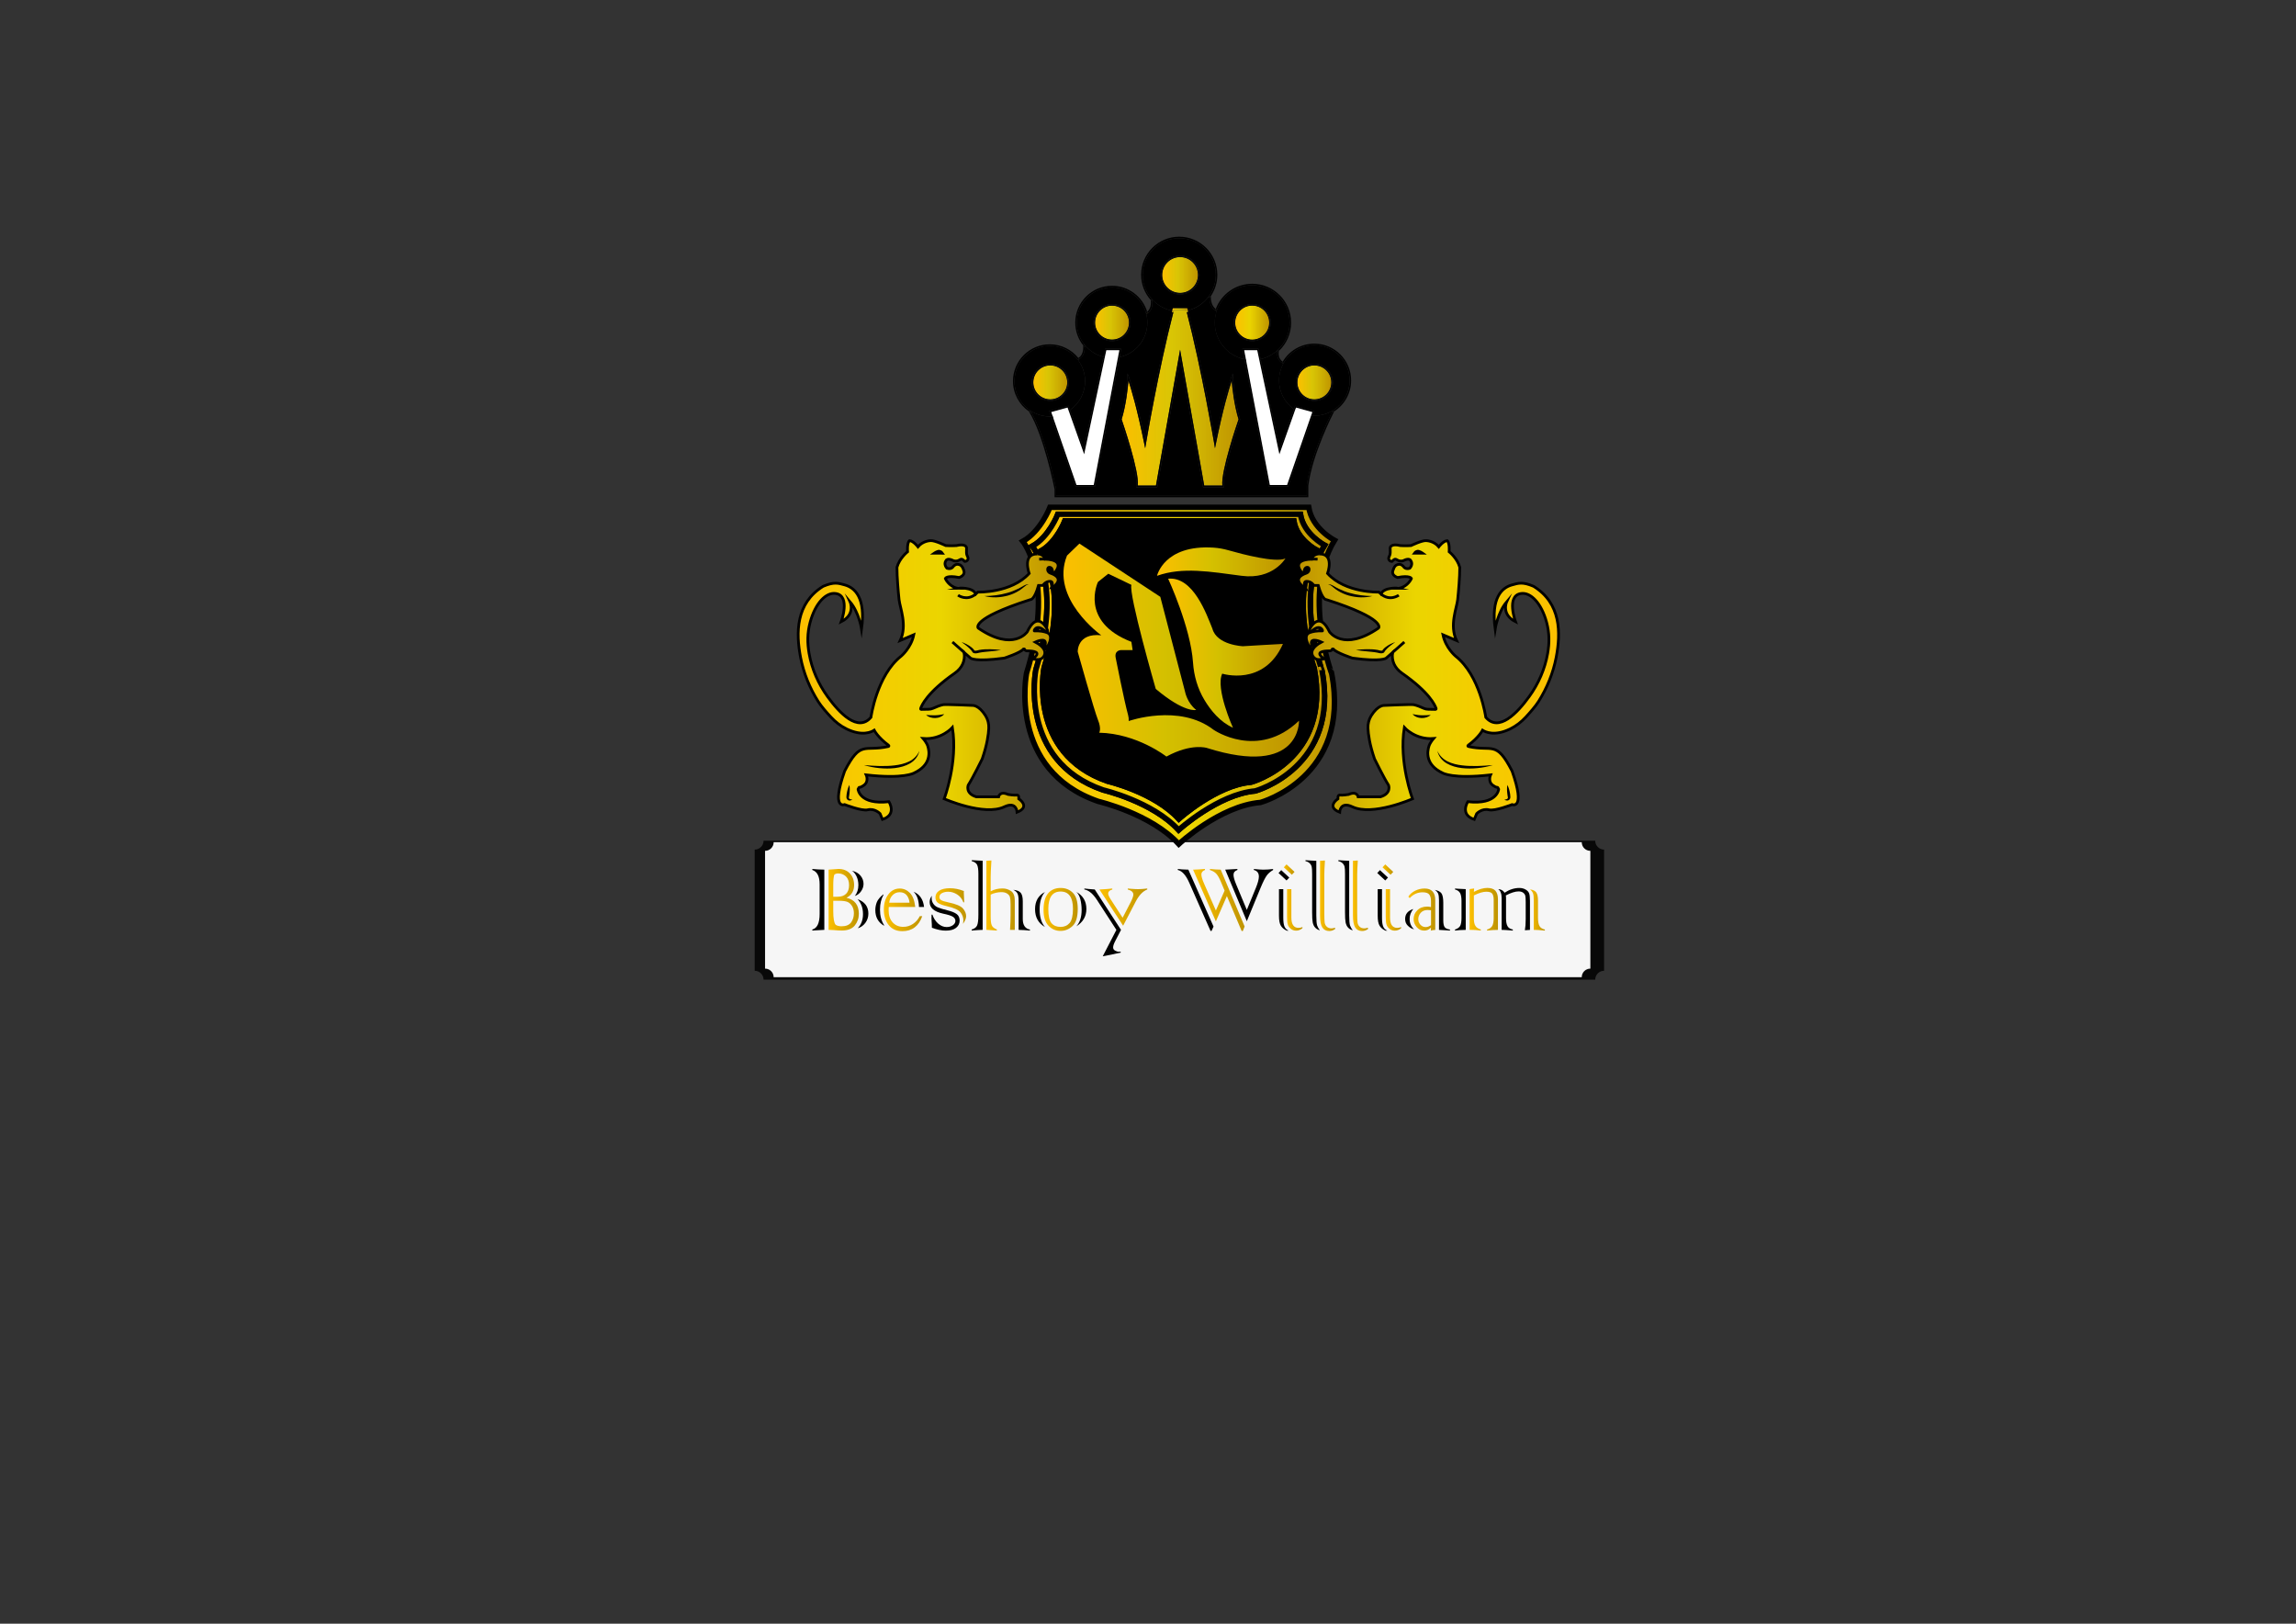 <?xml version="1.0" encoding="utf-8"?>
<!-- Generator: Adobe Illustrator 24.2.1, SVG Export Plug-In . SVG Version: 6.00 Build 0)  -->
<svg version="1.1" xmlns="http://www.w3.org/2000/svg" xmlns:xlink="http://www.w3.org/1999/xlink" x="0px" y="0px"
	 viewBox="0 0 841.89 595.28" style="enable-background:new 0 0 841.89 595.28;" xml:space="preserve">
<rect x="0" y="0" width="841.89" height="595.28" fill="#333333" stroke="none"/>
<style type="text/css">
	.st0{fill:#F6F6F6;}
	.st1{opacity:0.85;}
	.st2{fill:url(#SVGID_1_);stroke:#000000;stroke-width:2;stroke-linecap:round;stroke-miterlimit:10;}
	.st3{fill:url(#SVGID_2_);stroke:#000000;stroke-width:2;stroke-linecap:round;stroke-miterlimit:10;}
	.st4{stroke:#000000;stroke-width:2;stroke-linecap:round;stroke-miterlimit:10;}
	.st5{fill:url(#SVGID_3_);}
	.st6{fill:url(#SVGID_4_);}
	.st7{fill:url(#SVGID_5_);}
	.st8{fill:none;stroke:#000000;stroke-miterlimit:10;}
	.st9{fill:url(#SVGID_6_);stroke:#000000;stroke-miterlimit:10;}
	.st10{fill:url(#SVGID_7_);stroke:#000000;stroke-miterlimit:10;}
	.st11{fill:url(#SVGID_8_);}
	.st12{fill:url(#SVGID_9_);}
	.st13{fill:url(#SVGID_10_);}
	.st14{fill:url(#SVGID_11_);}
	.st15{fill:url(#SVGID_12_);}
	.st16{fill:url(#SVGID_13_);}
	.st17{fill:url(#SVGID_14_);}
	.st18{fill:url(#SVGID_15_);}
	.st19{fill:url(#SVGID_16_);}
	.st20{fill:url(#SVGID_17_);}
	.st21{fill:url(#SVGID_18_);}
	.st22{fill:url(#SVGID_19_);}
	.st23{fill:url(#SVGID_20_);}
	.st24{fill:url(#SVGID_21_);}
	.st25{fill:url(#SVGID_22_);}
	.st26{fill:url(#SVGID_23_);}
	.st27{fill:none;}
	.st28{fill:url(#SVGID_24_);}
	.st29{fill:url(#SVGID_25_);}
	.st30{fill:url(#SVGID_26_);}
	.st31{fill:url(#SVGID_27_);}
	.st32{fill:url(#SVGID_28_);}
	.st33{fill:url(#SVGID_29_);}
	.st34{fill:url(#SVGID_30_);}
	.st35{fill:url(#SVGID_31_);}
	.st36{fill:url(#SVGID_32_);}
	.st37{fill:url(#SVGID_33_);}
	.st38{fill:url(#SVGID_34_);}
	.st39{fill:url(#SVGID_35_);}
	.st40{fill:url(#SVGID_36_);}
	.st41{fill:url(#SVGID_37_);}
	.st42{fill:url(#SVGID_38_);}
	.st43{fill:url(#SVGID_39_);}
	.st44{fill:url(#SVGID_40_);}
	.st45{fill:url(#SVGID_41_);}
	.st46{fill:url(#SVGID_42_);}
	.st47{fill:url(#SVGID_43_);}
	.st48{fill:url(#SVGID_44_);}
	.st49{fill:url(#SVGID_45_);}
	.st50{fill:url(#SVGID_46_);}
	.st51{fill:#FFFFFF;}
	.st52{fill:url(#SVGID_47_);}
	.st53{fill:url(#SVGID_48_);}
	.st54{fill:url(#SVGID_49_);}
	.st55{fill:url(#SVGID_50_);}
</style>
<g id="Layer_7">
</g>
<g id="Layer_6">
	<path class="st0" d="M579.95,358.43H283.66c0-1.74-1.41-3.16-3.16-3.16v-43.16c1.74,0,3.16-1.41,3.16-3.16h296.29
		c0,1.74,1.41,3.16,3.16,3.16v43.16C581.36,355.27,579.95,356.68,579.95,358.43z"/>
	<path class="st1" d="M584.93,359.15H279.98c0-1.8-1.46-3.25-3.25-3.25v-44.42c1.8,0,3.25-1.46,3.25-3.25h304.95
		c0,1.8,1.46,3.25,3.25,3.25v44.42C586.38,355.9,584.93,357.36,584.93,359.15z"/>
	<path class="st0" d="M579.98,358.25H283.69c0-1.74-1.41-3.16-3.16-3.16v-43.16c1.74,0,3.16-1.41,3.16-3.16h296.29
		c0,1.74,1.41,3.16,3.16,3.16v43.16C581.39,355.09,579.98,356.51,579.98,358.25z"/>
</g>
<g id="Layer_3">
	<linearGradient id="SVGID_1_" gradientUnits="userSpaceOnUse" x1="375.06" y1="247.712" x2="489.331" y2="247.712">
		<stop  offset="0" style="stop-color:#FCBF00"/>
		<stop  offset="0.218" style="stop-color:#F7CA00"/>
		<stop  offset="0.549" style="stop-color:#EBD500"/>
		<stop  offset="0.743" style="stop-color:#DABB00"/>
		<stop  offset="1" style="stop-color:#BF9400"/>
	</linearGradient>
	<path class="st2" d="M489.33,198.08c0,0-8.22-4.24-9.45-12.1H385c0,0-3.42,8.87-9.94,12.47c0,0,11.89,14.56,1.35,48.37
		c0,0-6.98,35.47,26.32,46.99c0,0,19.3,4.5,29.5,15.64c0,0,15.09-14.04,29.97-15.26c0,0,33.31-9.15,26.11-47.16
		C488.31,247.03,477.38,217.59,489.33,198.08z M460.26,289.99c-13.6,1.18-28.1,14.31-28.1,14.31
		c-9.56-10.45-27.66-14.66-27.66-14.66c-31.23-10.8-24.68-44.05-24.68-44.05c9.89-31.7-1.26-45.35-1.26-45.35
		c6.11-3.38,9.32-11.7,9.32-11.7h88.95c1.16,7.38,8.87,11.35,8.87,11.35c-11.2,18.29-0.96,45.9-0.96,45.9
		C491.49,281.41,460.26,289.99,460.26,289.99z"/>
	<linearGradient id="SVGID_2_" gradientUnits="userSpaceOnUse" x1="378.561" y1="246.412" x2="485.696" y2="246.412">
		<stop  offset="0" style="stop-color:#FCBF00"/>
		<stop  offset="0.218" style="stop-color:#F7CA00"/>
		<stop  offset="0.549" style="stop-color:#EBD500"/>
		<stop  offset="0.743" style="stop-color:#DABB00"/>
		<stop  offset="1" style="stop-color:#BF9400"/>
	</linearGradient>
	<path class="st3" d="M485.7,199.87c0,0-7.71-3.97-8.87-11.35h-88.95c0,0-3.21,8.32-9.32,11.7c0,0,11.15,13.65,1.26,45.35
		c0,0-6.55,33.26,24.68,44.05c0,0,18.1,4.21,27.66,14.66c0,0,14.5-13.13,28.1-14.31c0,0,31.23-8.58,24.48-44.22
		C484.74,245.77,474.5,218.17,485.7,199.87z M458.78,286.75c-12.84,1.11-26.53,13.5-26.53,13.5c-9.03-9.86-26.11-13.84-26.11-13.84
		c-29.48-10.2-23.3-41.59-23.3-41.59c9.34-29.93-1.19-42.81-1.19-42.81c5.77-3.19,8.8-11.04,8.8-11.04h83.97
		c1.09,6.96,8.37,10.71,8.37,10.71c-10.57,17.27-0.9,43.33-0.9,43.33C488.26,278.65,458.78,286.75,458.78,286.75z"/>
	<path class="st4" d="M458.78,286.75c-12.84,1.11-26.53,13.5-26.53,13.5c-9.03-9.86-26.11-13.84-26.11-13.84
		c-29.48-10.2-23.3-41.59-23.3-41.59c9.34-29.93-1.19-42.81-1.19-42.81c5.77-3.19,8.8-11.04,8.8-11.04h83.97
		c1.09,6.96,8.37,10.71,8.37,10.71c-10.57,17.27-0.9,43.33-0.9,43.33C488.26,278.65,458.78,286.75,458.78,286.75z"/>
	<g>
		<linearGradient id="SVGID_3_" gradientUnits="userSpaceOnUse" x1="389.94" y1="238.33" x2="476.32" y2="238.33">
			<stop  offset="0" style="stop-color:#FCBF00"/>
			<stop  offset="0.436" style="stop-color:#EBD500;stop-opacity:0.9"/>
			<stop  offset="1" style="stop-color:#BF9400"/>
		</linearGradient>
		<path class="st5" d="M442.56,274.22c0,0-5.64-1.88-14.86,3.15c0,0-10.73-8.45-24.65-8.75c0,0,0.91-1.36-0.45-4.69
			c-1.36-3.34-7.42-24.98-7.42-24.98s-0.3-6.96,8.63-6.05c0,0-18.92-13.48-12.56-29.22l4.54-4.39l29.67,19.52l9.08,34.82
			c0,0,0.76,4.08,4.08,6.65c0,0-4.23,1.22-14.83-7.71c0,0-9.99-34.67-8.93-38.15l-8.48-4.08l-3.78,3.02c0,0-6.97,14.53,12.26,21.95
			l0.45,3.02h-4.23c0,0-2.57,0-1.97,2.89c0,0,3.08,15.65,4.54,20.93c0.2,0.71,0.27,1.45,0.22,2.18v0.01c0,0,18.53-6.52,31.12,3.21
			c0,0,16.2,11.2,31.33-3.33C476.32,264.23,477.07,285.12,442.56,274.22z"/>
		<linearGradient id="SVGID_4_" gradientUnits="userSpaceOnUse" x1="428.329" y1="239.459" x2="470.42" y2="239.459">
			<stop  offset="0" style="stop-color:#FCBF00"/>
			<stop  offset="0.436" style="stop-color:#EBD500;stop-opacity:0.9"/>
			<stop  offset="1" style="stop-color:#BF9400"/>
		</linearGradient>
		<path class="st6" d="M470.42,236.07c-6.97,15.75-22.26,10.9-22.26,10.9c-2.57,5.45,3.94,19.83,3.94,19.83
			c-4.66-2.08-8.1-6.24-10.47-10.19c-2.5-4.16-3.86-8.89-4.18-13.74c-0.87-12.92-9.12-30.71-9.12-30.71
			c9.24-0.87,14.09,13.07,16.23,18.33c1.64,6.04,11.18,6.43,11.18,6.43C456.1,236.86,470.42,236.07,470.42,236.07z"/>
		<linearGradient id="SVGID_5_" gradientUnits="userSpaceOnUse" x1="424.245" y1="205.987" x2="471.328" y2="205.987">
			<stop  offset="0" style="stop-color:#FCBF00"/>
			<stop  offset="0.436" style="stop-color:#EBD500;stop-opacity:0.9"/>
			<stop  offset="1" style="stop-color:#BF9400"/>
		</linearGradient>
		<path class="st7" d="M471.33,204.74c0,0-4.55,7.87-16.05,6.36c-11.5-1.51-21.65-3.34-31.03,0c0,0,2.56-11.48,20.7-10.33
			c1.89,0.12,3.76,0.47,5.59,0.99C455.57,203.2,467.75,206.4,471.33,204.74z"/>
	</g>
</g>
<g id="Layer_4">
	<g>
		<path class="st8" d="M335.08,232.68l1.34-4.98c0,0,1.8,2.4,3.22,3.3c0.86,0.55,1.43,1.49,1.32,2.5c-0.03,0.33-0.13,0.65-0.32,0.9"
			/>
		<path class="st8" d="M311.72,220.62C311.72,220.62,311.72,220.62,311.72,220.62"/>
		<path class="st8" d="M320.82,267.49c0,0-0.09,0.08-0.27,0.2"/>
		<path class="st8" d="M342.83,210.17c0,0,1.17,4.29,3.8,1.9"/>
		<path class="st8" d="M343.92,214.06v3.52c0,0.24-0.17,0.46-0.4,0.51c-0.63,0.14-1.94,0.2-3.45-1.11c-0.09-0.08-0.22-0.02-0.22,0.1
			v3.78c0,0.09-0.1,0.16-0.19,0.13c-0.66-0.25-1.23-0.52-1.73-0.79c-1.71-0.93-2.76-2.73-2.73-4.67c0-0.01,0-0.01,0-0.01
			c0-4,2.52-7.25,2.52-7.25"/>
		<path class="st8" d="M345.55,202.81c-1.78,0-2.97,0-2.97,0s1.36-0.95,1.99-0.68c0,0,0,0,0,0
			C344.62,202.13,345.17,202.26,345.55,202.81z"/>
		<path class="st8" d="M336.4,257.91c0,0-5.37,2.15,0.1,10.21c0.66,0.96,1.02,1.46,2.01,2.6"/>
		<path class="st8" d="M349.24,266.68c-0.92-3.41,0.86-5.44,0.86-5.44"/>
		<g>
			<path d="M356.23,262.12c0.73,0.08,1.38,0.52,1.9,1.05c0.52,0.56,0.84,1.27,1.06,1.98c0.43,1.46,0.33,2.96,0.14,4.4
				c-0.25,1.44-0.64,2.84-1.18,4.17c-0.5,1.35-1.2,2.61-1.91,3.84c0.36-1.39,0.81-2.73,1.17-4.09c0.21-0.67,0.37-1.35,0.52-2.03
				c0.19-0.67,0.29-1.36,0.41-2.04c0.2-1.36,0.33-2.74,0.1-4.06C358.2,264.06,357.57,262.72,356.23,262.12z"/>
		</g>
		<linearGradient id="SVGID_6_" gradientUnits="userSpaceOnUse" x1="292.678" y1="249.284" x2="388.011" y2="249.284">
			<stop  offset="0" style="stop-color:#FCBF00"/>
			<stop  offset="0.218" style="stop-color:#F7CA00"/>
			<stop  offset="0.549" style="stop-color:#EBD500"/>
			<stop  offset="0.743" style="stop-color:#DABB00"/>
			<stop  offset="1" style="stop-color:#BF9400"/>
		</linearGradient>
		<path class="st9" d="M386.83,210.89c-0.44-0.28-1.01-0.55-1.76-0.8c-0.61-0.21-1.04-0.9-0.91-1.53c0.08-0.37,0.29-0.66,0.78-0.58
			c0.43,0.07,0.76,0.41,0.87,0.83l0.38,1.48c0.02,0.1,0.15,0.14,0.22,0.06c0.85-0.9,4.41-5.07-3.15-5.35
			c-0.78-2.23-3.33-1.91-2.87-1.91c-5.68-0.12-3.01,7.15-3.01,7.15c-6.58,7.24-18.82,6.84-18.82,6.84c-0.25,0.27-0.5,0.5-0.75,0.71
			c-1.17-2.7-6.55-2.18-6.77-2.12c0,0,0.01,0,0.01,0c-0.02,0-0.02,0-0.01,0c-3.19-0.7-4.42-3.59-4.42-3.59s0.5-1.27,5.07-0.36
			c0,0,2.26-0.68,1.76-2.39c-0.5-1.72-1.13-2.35-2.31-2.44c0,0-0.91-0.18-1.86,1.13c0,0-0.68,0.77-2.03,0.32
			c0,0-1.49-1.45-0.27-2.98c0,0,0.5-0.77,2.22,0c0,0,0.02,0.01,0.05,0.03c0.84,0.47,1.86,0.38,2.67-0.15
			c0.16-0.11,0.33-0.19,0.49-0.22c0.55-0.11,0.96,0.52,1.32,0.79h0.12c0.73,0,1.3-0.7,1.07-1.4c-0.01-0.04-0.03-0.07-0.04-0.11
			c-0.29-0.56-0.5-1.16-0.49-1.79c0-0.88,0.02-1.76,0.02-1.76s-0.27-1.58-3.71-0.73c-1.79,0.14-3.93,0-3.93,0s-4.03-1.94-5.52-1.81
			c-0.04,0-2.77,0.01-4.66,2.26c0,0-1.63-2.14-3.08-2.27c-0.99,0.87-0.72,4.08-0.72,4.08s-2.98,2.35-3.89,5.7
			c0,3.66,0.45,8.81,0.77,11.85c0.32,3.03,3.1,9.4,0.42,14.99l4.98-2.11c-0.96,4.79-4.6,7.82-4.6,7.82
			c-9,7.05-11.11,22.45-11.11,22.45c-4.75,5.56-11.5-1.49-15.89-7.56c-3.42-4.72-5.79-10.12-6.8-15.85
			c-0.68-3.85-0.68-7.47,0.38-11.41c1.89-7.01,5.82-11.12,9.41-10.57c5.54,0.84,1.99,10.34,1.99,10.34c5.21-2.6,3.37-7.03,3.26-7.27
			c3.25,3.83,4.21,9.95,4.21,9.95c1.57-11.51-2.48-15.13-6.11-16.15c-2.43-0.68-3.97-1.21-7.99,0.5
			c-10.04,6.23-9.99,17.02-8.27,26.04c1.11,5.76,3.34,11.24,6.48,16.2c1.09,1.73,3.11,4.04,4.67,5.72c1.62,1.75,3.52,3.23,5.66,4.29
			c5.8,2.85,9.24,1.13,10.19,0.5c0,0,1.36,2.68,5.28,5.53c0.23,0.15,0.1,0.51-0.17,0.46c-8.87,1.96-10.04-2.43-15.94,8.98
			c-5.09,14.39,0,12.29,0,12.29s6.3,2.46,8.42,1.93c2.64-0.66,4.56,1.4,4.56,1.4l0.88,2.11c5.44-1.76,2.36-6.49,2.36-6.49
			c-10.81,1.23-11.31-4.57-11.31-4.57c0.7-1.4,0,0,2.06-1.4c2.07-1.4,0.92-3.86,0.92-3.86c13.87,1.58,17.58-0.7,17.58-0.7
			c6.3-2.95,5.73-7.67,4.96-10.01c-0.26-0.77-1.11-2.01-1.65-2.63c6.67,0.53,10.73-4.04,10.73-4.04
			c2.08,12.82-3.01,26.15-3.01,26.15s14.66,6.45,22.04,2.93c4.54-2.16,4.69,1.98,4.69,1.98c5.08-1.98,0.61-4.92,0.61-4.92
			c0.11-1.49-0.61-1.37-0.61-1.37c-0.94,0.17-3.31-0.22-3.31-0.22c-3.09-1.38-3.48,0.88-3.48,0.88h-8.16
			c-4.19-1.27-2.98-4.3-2.98-4.3c1.65-2.54,5.13-9.6,5.13-9.6c1.83-5.32,2.31-9.05,2.41-11.28c0.07-1.61-0.33-3.22-1.2-4.59
			c-2.48-3.96-4.75-3.75-4.75-3.75s-9.72-0.44-10.78-0.27c-1.2,0.24-2.76,0.91-3.68,1.32c-0.53,0.24-1.1,0.36-1.68,0.36l-2.7,0.05
			c-0.15,0-0.25-0.13-0.21-0.28c0.36-1.16,2.36-5.92,12.55-13.02c2.59-1.81,3.9-4.46,3.42-7.58l2.35,2.07c0,0,1.53,1.48,12.37,0
			c0,0,5.92-1.92,7.03-3.32c0,0,0.44-0.11,0.44,0.1c0.01,0.44,0.66,0.58,1.1,0.58c1.95,0.01,5.56,0.33,1.78,2.91
			c0,0,0.88,0.23,1.91,0.27c1.86,0.07,3.19-1.87,2.38-3.54c-0.01-0.02-0.14-0.27-0.21-0.37c-0.5-0.79-1.42-1.65-3.04-2.51
			c0,0,4.01-1.86,3.68,0.56c-0.02,0.14-0.29,2.09-0.2,2.09c0.63,0.04,3.69-4.88,0.96-6.05c-0.04-0.02-0.08-0.04-0.12-0.05
			c-1.09-0.44-2.59-0.7-4.65-0.64c-0.38,0.22,0.51-2.59,3.34-0.38c1.31,1.02,1.6,1.27,1.54,0.64c-0.03-0.42-0.17-0.83-0.38-1.2
			c-0.87-1.55-3.83-5.74-7.13,1.27c0,0-5.09,7.5-18-1.37c0,0-3.02-3.32,19.09-10.42c0,0,1.45,0.37,3.03-5.21h1.58
			c0,0,0.92-1.5,2.63-1.5c1.71,0,0.39,2.63,0.39,2.63S390.15,213.01,386.83,210.89z M342.58,202.81c0,0,1.36-0.95,1.99-0.68
			c0,0,0,0,0,0c0.05,0,0.6,0.13,0.98,0.69C343.77,202.81,342.58,202.81,342.58,202.81z"/>
		<path class="st8" d="M381.04,205c0.83-0.04,1.57-0.04,2.22-0.01"/>
		<line class="st8" x1="353.55" y1="239.19" x2="349.24" y2="235.38"/>
		<path class="st8" d="M380.41,203.08c0,0-0.01,0-0.02,0"/>
		<path class="st8" d="M351.29,218.21c0,0,3.19,2.35,6.53-0.43"/>
		<g>
			<path d="M360.98,218.52c1.44,0,2.86-0.13,4.26-0.3c1.4-0.19,2.78-0.46,4.12-0.85c1.35-0.36,2.65-0.89,3.91-1.5
				c0.64-0.3,1.24-0.65,1.86-1.01c0.31-0.17,0.65-0.36,1-0.49c0.34-0.12,0.75-0.24,1.09-0.06c-0.36-0.07-0.68,0.13-0.97,0.3
				c-0.3,0.19-0.55,0.41-0.83,0.64c-0.56,0.46-1.13,0.92-1.77,1.3c-1.24,0.78-2.6,1.38-4.01,1.78
				C366.81,219.1,363.78,219.27,360.98,218.52z"/>
		</g>
		<g>
			<path d="M352.58,235.39c1.26,0.44,2.47,1.03,3.56,1.87c0.27,0.21,0.54,0.44,0.77,0.71c0.12,0.14,0.24,0.27,0.34,0.43
				c0.18,0.25,0.01,0.07,0.12,0.13c0.16,0.04,0.47,0.03,0.75-0.02c0.3-0.05,0.55-0.14,0.94-0.23c1.38-0.25,2.69-0.27,4.02-0.26
				c1.33,0.01,2.65,0.11,3.97,0.3c-1.32,0.2-2.63,0.36-3.94,0.48c-1.3,0.15-2.64,0.22-3.85,0.46c-0.26,0.05-0.63,0.17-0.99,0.22
				c-0.36,0.05-0.74,0.11-1.21-0.05c-0.12-0.05-0.24-0.1-0.4-0.25c-0.02-0.02-0.04-0.04-0.08-0.11l-0.01-0.02l-0.03-0.05l-0.05-0.09
				c-0.06-0.13-0.16-0.24-0.24-0.36c-0.19-0.23-0.39-0.47-0.62-0.69C354.71,236.97,353.66,236.17,352.58,235.39z"/>
		</g>
		<g>
			<path d="M316.79,280.49c1.89,0.18,3.78,0.28,5.65,0.34c1.88,0.03,3.75,0.01,5.59-0.23c1.84-0.21,3.65-0.63,5.3-1.42
				c1.63-0.8,3.01-2.11,3.78-3.88c-0.19,0.94-0.61,1.83-1.19,2.62c-0.6,0.78-1.36,1.44-2.21,1.94c-1.71,1-3.64,1.49-5.55,1.73
				c-1.92,0.23-3.85,0.2-5.76,0.01C320.49,281.42,318.61,281.05,316.79,280.49z"/>
		</g>
		<g>
			<path d="M311.45,287.77c0.22,1.19,0.14,2.34-0.01,3.47l-0.13,0.85l-0.04,0.21c-0.01,0.04-0.02,0.07-0.02,0.11
				c0,0.07,0.01,0.15,0.04,0.22c0.07,0.15,0.19,0.3,0.42,0.35c0.29,0.07,0.57,0.13,0.86,0.25c-0.29,0.11-0.57,0.18-0.86,0.25
				c-0.35,0.07-0.8-0.07-1.06-0.4c-0.14-0.16-0.23-0.36-0.27-0.57c-0.02-0.11-0.02-0.22-0.02-0.32l0.01-0.22l0.08-0.86
				C310.63,289.97,310.89,288.85,311.45,287.77z"/>
		</g>
		<g>
			<path d="M339.58,262.12c1.2,0.08,2.27,0.17,3.35,0.12c0.54-0.01,1.07-0.07,1.61-0.14c0.55-0.07,1.08-0.2,1.69-0.29
				c-0.4,0.45-0.91,0.82-1.48,1.04c-0.56,0.25-1.18,0.37-1.79,0.39c-0.61,0.01-1.23-0.05-1.81-0.24
				C340.58,262.82,340.02,262.54,339.58,262.12z"/>
		</g>
	</g>
	<g>
		<path class="st8" d="M523.54,234.4c-0.19-0.25-0.29-0.56-0.32-0.9c-0.11-1.01,0.46-1.95,1.32-2.5c1.42-0.91,3.22-3.3,3.22-3.3
			l1.34,4.98"/>
		<path class="st8" d="M552.46,220.61C552.46,220.62,552.46,220.62,552.46,220.61"/>
		<path class="st8" d="M543.63,267.68c-0.18-0.12-0.27-0.2-0.27-0.2"/>
		<path class="st8" d="M517.55,212.07c2.62,2.39,3.8-1.9,3.8-1.9"/>
		<path class="st8" d="M520.25,214.06v3.52c0,0.24,0.17,0.46,0.4,0.51c0.63,0.14,1.94,0.2,3.45-1.11c0.09-0.08,0.22-0.02,0.22,0.1
			v3.78c0,0.09,0.1,0.16,0.19,0.13c0.66-0.25,1.23-0.52,1.73-0.79c1.71-0.93,2.76-2.73,2.73-4.67c0-0.01,0-0.01,0-0.01
			c0-4-2.52-7.25-2.52-7.25"/>
		<path class="st8" d="M518.63,202.81c1.78,0,2.97,0,2.97,0s-1.36-0.95-1.99-0.68c0,0,0,0,0,0
			C519.56,202.13,519.01,202.26,518.63,202.81z"/>
		<path class="st8" d="M525.67,270.73c0.99-1.14,1.35-1.64,2.01-2.6c5.47-8.06,0.1-10.21,0.1-10.21"/>
		<path class="st8" d="M514.08,261.24c0,0,1.78,2.03,0.86,5.44"/>
		<g>
			<path d="M507.94,262.12c-1.34,0.59-1.96,1.94-2.21,3.22c-0.24,1.32-0.11,2.71,0.1,4.06c0.13,0.68,0.22,1.37,0.41,2.04
				c0.15,0.68,0.32,1.36,0.52,2.03c0.36,1.36,0.81,2.7,1.17,4.09c-0.72-1.23-1.42-2.5-1.91-3.84c-0.55-1.33-0.93-2.73-1.18-4.17
				c-0.19-1.44-0.3-2.94,0.14-4.4c0.22-0.72,0.54-1.42,1.06-1.98C506.56,262.64,507.21,262.2,507.94,262.12z"/>
		</g>
		
			<linearGradient id="SVGID_7_" gradientUnits="userSpaceOnUse" x1="757.201" y1="249.284" x2="852.534" y2="249.284" gradientTransform="matrix(-1 0 0 1 1328.697 0)">
			<stop  offset="0" style="stop-color:#FCBF00"/>
			<stop  offset="0.218" style="stop-color:#F7CA00"/>
			<stop  offset="0.549" style="stop-color:#EBD500"/>
			<stop  offset="0.743" style="stop-color:#DABB00"/>
			<stop  offset="1" style="stop-color:#BF9400"/>
		</linearGradient>
		<path class="st10" d="M478.77,215.76c0,0-1.32-2.63,0.39-2.63c1.71,0,2.63,1.5,2.63,1.5h1.58c1.58,5.58,3.03,5.21,3.03,5.21
			c22.11,7.1,19.09,10.42,19.09,10.42c-12.92,8.87-18,1.37-18,1.37c-3.3-7.01-6.26-2.82-7.13-1.27c-0.21,0.37-0.35,0.78-0.38,1.2
			c-0.05,0.63,0.23,0.38,1.54-0.64c2.83-2.2,3.72,0.6,3.34,0.38c-2.06-0.06-3.56,0.2-4.65,0.64c-0.04,0.02-0.08,0.04-0.12,0.05
			c-2.73,1.17,0.33,6.08,0.96,6.05c0.09,0-0.18-1.95-0.2-2.09c-0.33-2.43,3.68-0.56,3.68-0.56c-1.61,0.86-2.54,1.72-3.04,2.51
			c-0.07,0.11-0.2,0.35-0.21,0.37c-0.81,1.67,0.52,3.61,2.38,3.54c1.03-0.04,1.91-0.27,1.91-0.27c-3.78-2.58-0.18-2.9,1.78-2.91
			c0.44,0,1.09-0.14,1.1-0.58c0-0.21,0.44-0.1,0.44-0.1c1.11,1.4,7.03,3.32,7.03,3.32c10.84,1.48,12.37,0,12.37,0l2.35-2.07
			c-0.48,3.12,0.83,5.77,3.42,7.58c10.19,7.1,12.19,11.86,12.55,13.02c0.04,0.14-0.07,0.28-0.21,0.28l-2.7-0.05
			c-0.58,0-1.15-0.12-1.68-0.36c-0.92-0.42-2.48-1.09-3.68-1.32c-1.07-0.17-10.78,0.27-10.78,0.27s-2.26-0.21-4.75,3.75
			c-0.86,1.37-1.27,2.98-1.2,4.59c0.1,2.23,0.58,5.96,2.41,11.28c0,0,3.47,7.06,5.13,9.6c0,0,1.21,3.04-2.98,4.3H498
			c0,0-0.39-2.26-3.48-0.88c0,0-2.37,0.39-3.31,0.22c0,0-0.72-0.12-0.61,1.37c0,0-4.47,2.93,0.61,4.92c0,0,0.15-4.15,4.69-1.98
			c7.39,3.51,22.04-2.93,22.04-2.93s-5.09-13.34-3.01-26.15c0,0,4.06,4.57,10.73,4.04c-0.54,0.62-1.39,1.86-1.65,2.63
			c-0.77,2.34-1.34,7.06,4.96,10.01c0,0,3.72,2.28,17.58,0.7c0,0-1.15,2.46,0.92,3.86c2.06,1.4,1.36,0,2.06,1.4
			c0,0-0.5,5.79-11.31,4.57c0,0-3.08,4.74,2.36,6.49l0.88-2.11c0,0,1.92-2.06,4.56-1.4c2.12,0.53,8.42-1.93,8.42-1.93
			s5.09,2.11,0-12.29c-5.9-11.41-7.07-7.02-15.94-8.98c-0.27,0.04-0.4-0.32-0.17-0.46c3.92-2.85,5.28-5.53,5.28-5.53
			c0.95,0.62,4.39,2.35,10.19-0.5c2.14-1.06,4.04-2.54,5.66-4.29c1.55-1.68,3.58-3.99,4.67-5.72c3.13-4.96,5.37-10.44,6.48-16.2
			c1.73-9.02,1.78-19.81-8.27-26.04c-4.02-1.72-5.56-1.19-7.99-0.5c-3.64,1.02-7.68,4.64-6.11,16.15c0,0,0.95-6.12,4.21-9.95
			c-0.11,0.24-1.95,4.67,3.26,7.27c0,0-3.55-9.5,1.99-10.34c3.58-0.55,7.52,3.56,9.41,10.57c1.06,3.94,1.06,7.56,0.38,11.41
			c-1.01,5.74-3.38,11.14-6.8,15.85c-4.39,6.07-11.14,13.11-15.89,7.56c0,0-2.11-15.4-11.11-22.45c0,0-3.64-3.03-4.6-7.82l4.98,2.11
			c-2.68-5.58,0.1-11.96,0.42-14.99c0.32-3.03,0.77-8.18,0.77-11.85c-0.91-3.35-3.89-5.7-3.89-5.7s0.27-3.21-0.72-4.08
			c-1.45,0.13-3.08,2.27-3.08,2.27c-1.88-2.25-4.61-2.26-4.66-2.26c-1.49-0.14-5.52,1.81-5.52,1.81s-2.15,0.14-3.93,0
			c-3.43-0.86-3.71,0.73-3.71,0.73s0.02,0.88,0.02,1.76c0,0.63-0.21,1.23-0.49,1.79c-0.01,0.04-0.03,0.07-0.04,0.11
			c-0.23,0.7,0.34,1.4,1.07,1.4h0.12c0.36-0.27,0.77-0.91,1.32-0.79c0.16,0.03,0.33,0.12,0.49,0.22c0.8,0.53,1.82,0.62,2.67,0.15
			c0.03-0.02,0.05-0.03,0.05-0.03c1.72-0.77,2.22,0,2.22,0c1.22,1.53-0.27,2.98-0.27,2.98c-1.36,0.45-2.03-0.32-2.03-0.32
			c-0.95-1.31-1.86-1.13-1.86-1.13c-1.18,0.09-1.81,0.72-2.31,2.44c-0.5,1.72,1.76,2.39,1.76,2.39c4.57-0.91,5.07,0.36,5.07,0.36
			s-1.23,2.89-4.42,3.59c0.01,0,0.01,0-0.01,0c0,0,0.01,0,0.01,0c-0.21-0.06-5.6-0.58-6.77,2.12c-0.25-0.21-0.5-0.44-0.75-0.71
			c0,0-12.23,0.4-18.82-6.84c0,0,2.67-7.27-3.01-7.15c0.45,0-2.1-0.33-2.87,1.91c-7.56,0.28-4,4.45-3.15,5.35
			c0.07,0.08,0.2,0.04,0.22-0.06l0.38-1.48c0.1-0.41,0.44-0.76,0.87-0.83c0.49-0.07,0.7,0.21,0.78,0.58
			c0.13,0.63-0.29,1.32-0.91,1.53c-0.75,0.25-1.32,0.52-1.76,0.8C474.03,213.01,478.77,215.76,478.77,215.76z M518.63,202.81
			c0.38-0.55,0.93-0.69,0.98-0.69c0,0,0,0,0,0c0.63-0.27,1.99,0.68,1.99,0.68S520.41,202.81,518.63,202.81z"/>
		<path class="st8" d="M480.91,204.99c0.66-0.03,1.39-0.03,2.22,0.01"/>
		<line class="st8" x1="514.94" y1="235.38" x2="510.63" y2="239.19"/>
		<path class="st8" d="M483.78,203.08c0,0-0.01,0-0.02,0"/>
		<path class="st8" d="M506.36,217.78c3.34,2.79,6.53,0.43,6.53,0.43"/>
		<g>
			<path d="M503.2,218.52c-2.81,0.75-5.83,0.58-8.65-0.19c-1.41-0.4-2.77-1-4.01-1.78c-0.63-0.37-1.2-0.83-1.77-1.3
				c-0.27-0.24-0.53-0.46-0.83-0.64c-0.29-0.17-0.61-0.37-0.97-0.3c0.34-0.18,0.75-0.06,1.09,0.06c0.35,0.12,0.68,0.31,1,0.49
				c0.61,0.36,1.22,0.71,1.86,1.01c1.26,0.61,2.56,1.14,3.91,1.5c1.34,0.39,2.72,0.66,4.12,0.85
				C500.34,218.39,501.75,218.52,503.2,218.52z"/>
		</g>
		<g>
			<path d="M511.59,235.39c-1.07,0.78-2.13,1.58-3.04,2.46c-0.22,0.22-0.43,0.45-0.62,0.69c-0.08,0.12-0.18,0.23-0.24,0.36
				l-0.05,0.09l-0.03,0.05l-0.01,0.02c-0.04,0.07-0.06,0.09-0.08,0.11c-0.15,0.16-0.28,0.2-0.4,0.25c-0.48,0.15-0.85,0.09-1.21,0.05
				c-0.35-0.05-0.73-0.17-0.99-0.22c-1.21-0.24-2.55-0.31-3.85-0.46c-1.31-0.12-2.62-0.28-3.94-0.48c1.32-0.19,2.64-0.29,3.97-0.3
				c1.33-0.01,2.64,0.01,4.02,0.26c0.39,0.09,0.64,0.18,0.94,0.23c0.28,0.06,0.59,0.07,0.75,0.02c0.11-0.06-0.06,0.12,0.12-0.13
				c0.1-0.16,0.22-0.29,0.34-0.43c0.24-0.27,0.5-0.5,0.77-0.71C509.12,236.41,510.33,235.83,511.59,235.39z"/>
		</g>
		<g>
			<path d="M547.39,280.49c-1.82,0.56-3.7,0.93-5.61,1.11c-1.9,0.19-3.83,0.21-5.76-0.01c-1.91-0.23-3.85-0.73-5.55-1.73
				c-0.85-0.5-1.61-1.16-2.21-1.94c-0.58-0.79-1.01-1.68-1.19-2.62c0.76,1.76,2.15,3.07,3.78,3.88c1.64,0.79,3.46,1.21,5.3,1.42
				c1.84,0.24,3.71,0.26,5.59,0.23C543.61,280.77,545.49,280.67,547.39,280.49z"/>
		</g>
		<g>
			<path d="M552.72,287.77c0.56,1.08,0.82,2.2,1,3.34l0.08,0.86l0.01,0.22c0.01,0.1,0,0.22-0.02,0.32
				c-0.03,0.21-0.13,0.41-0.27,0.57c-0.26,0.32-0.7,0.47-1.06,0.4c-0.29-0.07-0.57-0.13-0.86-0.25c0.29-0.11,0.57-0.18,0.86-0.25
				c0.22-0.05,0.35-0.2,0.42-0.35c0.03-0.08,0.04-0.15,0.04-0.22c0-0.04-0.01-0.07-0.02-0.11l-0.04-0.21l-0.13-0.85
				C552.59,290.11,552.5,288.96,552.72,287.77z"/>
		</g>
		<g>
			<path d="M524.6,262.12c-0.45,0.42-1,0.69-1.58,0.88c-0.58,0.19-1.19,0.25-1.81,0.24c-0.61-0.03-1.23-0.14-1.79-0.39
				c-0.57-0.22-1.08-0.59-1.48-1.04c0.61,0.09,1.15,0.23,1.69,0.29c0.54,0.08,1.07,0.14,1.61,0.14
				C522.33,262.29,523.4,262.2,524.6,262.12z"/>
		</g>
	</g>
</g>
<g id="Layer_5">
	<g>
		<path d="M314.44,329.64c1.33,1.4,2,3.23,2,5.49c0,2.11-0.64,3.84-1.93,5.19c1.12-0.33,2.05-0.98,2.79-1.97
			c0.73-0.99,1.11-2.12,1.11-3.39C318.42,332.38,317.09,330.6,314.44,329.64z M315.52,321.01c-0.74-0.9-1.8-1.49-3.18-1.79
			c0.64,0.34,1.21,1,1.7,1.99c0.47,0.97,0.71,2.06,0.71,3.27c0,1.54-0.43,2.86-1.28,3.99c0.88-0.28,1.63-0.84,2.24-1.68
			c0.62-0.87,0.93-1.79,0.93-2.77C316.64,322.92,316.26,321.92,315.52,321.01z M297.86,318.58v0.37c1.79,0.59,2.68,2.33,2.68,5.24
			v10.91c0,3.29-0.89,5.19-2.68,5.68v0.37c1.72-0.12,3.19-0.21,4.4-0.25v-22.08C300.79,318.81,299.32,318.72,297.86,318.58z"/>
		<linearGradient id="SVGID_8_" gradientUnits="userSpaceOnUse" x1="303.813" y1="329.868" x2="314.897" y2="329.868">
			<stop  offset="0" style="stop-color:#FCBF00"/>
			<stop  offset="1" style="stop-color:#BF9400"/>
		</linearGradient>
		<path class="st11" d="M310.38,329.14c1.87-0.95,2.8-2.5,2.8-4.66c0-1.72-0.51-3.14-1.54-4.25c-1.05-1.11-2.46-1.66-4.23-1.66
			l-3.58,0.25v22.08c0.51,0,1.18,0.03,2.06,0.1c0.97,0.1,1.85,0.15,2.68,0.15c2.23,0,3.85-0.61,4.85-1.84
			c0.99-1.24,1.49-2.66,1.49-4.3C314.9,331.79,313.39,329.82,310.38,329.14z M305.53,324.55c0-1.84,0.13-3.14,0.39-3.89
			c0.35-0.3,0.84-0.45,1.44-0.45c1.09,0,2.02,0.37,2.81,1.09c0.78,0.75,1.17,1.82,1.17,3.23c0,1.36-0.36,2.41-1.09,3.14
			c-0.73,0.73-1.76,1.09-3.1,1.09h-1.62V324.55z M312.09,338.16c-0.7,0.95-1.86,1.43-3.5,1.43c-0.97,0-1.7-0.2-2.2-0.57
			c-0.57-0.69-0.86-2.36-0.86-5.01v-3.77h2.1c1.38,0,2.43,0.14,3.14,0.42c0.67,0.29,1.22,0.81,1.67,1.54
			c0.44,0.73,0.66,1.6,0.66,2.62C313.1,336.11,312.76,337.21,312.09,338.16z"/>
		<path d="M334.98,326.92c1.26,1.19,1.92,3.05,1.99,5.59h1.86C338.52,329.72,337.23,327.85,334.98,326.92z M322.67,333.49
			c0-2.14,0.44-3.96,1.32-5.49l-0.1-0.1c-1.2,0.95-1.99,1.9-2.37,2.83c-0.37,0.94-0.56,1.9-0.56,2.91c0,2.6,1.05,4.5,3.16,5.72
			l0.09-0.12C323.17,337.63,322.67,335.72,322.67,333.49z"/>
		<linearGradient id="SVGID_9_" gradientUnits="userSpaceOnUse" x1="324.071" y1="333.556" x2="338.165" y2="333.556">
			<stop  offset="0" style="stop-color:#FCBF00"/>
			<stop  offset="1" style="stop-color:#BF9400"/>
		</linearGradient>
		<path class="st12" d="M337.27,335.87c-0.61,1.2-1.45,2.15-2.51,2.86s-2.25,1.07-3.56,1.07c-1.59,0-2.89-0.54-3.88-1.63
			c-0.99-1.1-1.48-2.56-1.48-4.37c0-0.15,0.01-0.59,0.04-1.28h9.72c-0.29-2.44-0.95-4.17-1.99-5.19c-1.07-1.05-2.3-1.58-3.69-1.58
			c-1.74,0-3.14,0.73-4.21,2.18c-1.09,1.46-1.63,3.3-1.63,5.51c0,2.29,0.59,4.18,1.76,5.68c1.17,1.5,2.84,2.26,5,2.26
			c3.6,0,6.05-1.84,7.33-5.51H337.27z M327.3,328.17c0.69-0.71,1.55-1.07,2.58-1.07c1.15,0,2.02,0.39,2.64,1.17
			c0.59,0.79,0.91,1.68,0.98,2.68h-7.46C326.17,329.81,326.6,328.88,327.3,328.17z"/>
		<path d="M350.82,335.13c-0.71-0.55-1.85-1.01-3.41-1.39c-1.65-0.41-2.82-0.76-3.52-1.07c-0.72-0.3-1.27-0.75-1.66-1.34
			c-0.41-0.61-0.62-1.26-0.62-1.97c0-0.3,0.02-0.62,0.09-0.96c-0.55,0.73-0.82,1.5-0.82,2.32c0,1.06,0.41,1.94,1.23,2.64
			c0.83,0.71,2.07,1.24,3.75,1.61c1.7,0.35,2.88,0.72,3.52,1.11c0.63,0.39,0.94,0.91,0.94,1.55c0,0.6-0.3,1.12-0.92,1.57
			c-0.65,0.45-1.4,0.67-2.29,0.67c-1.12,0-2.16-0.43-3.14-1.29c-0.96-0.87-1.65-1.95-2.07-3.25h-0.31c-0.03,0.53-0.04,0.94-0.04,1.2
			c0,0.47,0.02,0.92,0.06,1.33c0.05,0.45,0.09,1.2,0.09,2.26c1.91,0.72,3.6,1.07,5.06,1.07c1.66,0,2.92-0.34,3.8-1.02
			c0.87-0.7,1.32-1.59,1.32-2.68C351.87,336.46,351.52,335.67,350.82,335.13z"/>
		<linearGradient id="SVGID_10_" gradientUnits="userSpaceOnUse" x1="343.011" y1="332.185" x2="354.255" y2="332.185">
			<stop  offset="0" style="stop-color:#FCBF00"/>
			<stop  offset="1" style="stop-color:#BF9400"/>
		</linearGradient>
		<path class="st13" d="M353.08,338.73c0.12-0.52,0.17-0.95,0.17-1.32c0-1.08-0.37-2.06-1.09-2.95c-0.71-0.89-2.38-1.63-5.01-2.25
			c-1.54-0.36-2.62-0.77-3.22-1.2c-0.62-0.47-0.92-1.14-0.92-2.04c0-1.01,0.45-1.82,1.36-2.42c0.89-0.61,2.21-0.91,3.96-0.91
			c1.66,0,3.36,0.34,5.11,1.03c-0.02,0.34-0.04,0.53-0.04,0.57c0,0.51,0.03,1.06,0.08,1.64c0.05,0.5,0.07,1.14,0.07,1.92h-0.3
			c-0.49-1.28-1.27-2.26-2.35-2.92c-1.06-0.64-2.14-0.96-3.22-0.96c-0.85,0-1.6,0.16-2.26,0.5c-0.65,0.35-0.97,0.85-0.97,1.49
			c0,0.49,0.24,0.87,0.71,1.13c0.45,0.25,1.32,0.52,2.64,0.8c2.71,0.57,4.46,1.3,5.26,2.2c0.79,0.9,1.19,1.84,1.19,2.84
			C354.26,336.71,353.87,337.66,353.08,338.73z"/>
		<path d="M375.03,336.91v-6.45c0-1.5-0.25-2.54-0.76-3.14c-0.53-0.63-1.43-0.99-2.7-1.09c0.74,0.37,1.25,0.82,1.53,1.36
			c0.27,0.53,0.4,1.42,0.4,2.66v10.66c1.2,0.02,2.58,0.11,4.15,0.25v-0.37C375.91,340.47,375.03,339.17,375.03,336.91z
			 M356.33,315.35v0.36c0.96,0.25,1.61,0.69,1.94,1.32c0.33,0.67,0.48,1.78,0.48,3.31v14.99c0,1.92-0.15,3.22-0.46,3.92
			c-0.3,0.73-0.97,1.23-1.99,1.53v0.37c1.79-0.14,3.13-0.23,4.02-0.25v-25.33C359.51,315.55,358.17,315.48,356.33,315.35z"/>
		<linearGradient id="SVGID_11_" gradientUnits="userSpaceOnUse" x1="361.691" y1="328.32" x2="372.103" y2="328.32">
			<stop  offset="0" style="stop-color:#FCBF00"/>
			<stop  offset="1" style="stop-color:#BF9400"/>
		</linearGradient>
		<path class="st14" d="M372.1,330.23v10.68h-1.74c0.13-2.17,0.19-3.93,0.19-5.31v-4.19c0-1.15-0.08-1.99-0.23-2.54
			c-0.14-0.5-0.49-0.94-1.06-1.29c-0.53-0.34-1.21-0.51-2.02-0.51c-1.4,0-2.72,0.31-3.98,0.91v8.02c0,1.58,0.13,2.66,0.4,3.25
			c0.27,0.63,0.9,1.14,1.86,1.53v0.37c-2.11-0.17-3.4-0.25-3.83-0.25v-25.33c0.53,0,1.15-0.03,1.84-0.1
			c-0.19,3.08-0.27,5.07-0.27,5.94v5.34c1.28-0.69,2.73-1.03,4.34-1.03c1.11,0,2.14,0.31,3.1,0.93
			C371.63,327.27,372.1,328.46,372.1,330.23z"/>
		<path d="M394.68,327c0.66,0.57,1.15,1.47,1.47,2.72c0.3,1.21,0.46,2.51,0.46,3.89c0,2.56-0.64,4.56-1.93,5.99
			c2.44-1.54,3.67-3.67,3.67-6.36C398.35,330.43,397.12,328.35,394.68,327z M383.16,327.02c-2.42,1.25-3.63,3.34-3.63,6.29
			c0,2.99,1.21,5.16,3.63,6.54c-1.3-1.5-1.95-3.64-1.95-6.45C381.21,330.58,381.86,328.46,383.16,327.02z"/>
		<linearGradient id="SVGID_12_" gradientUnits="userSpaceOnUse" x1="382.642" y1="333.41" x2="395.184" y2="333.41">
			<stop  offset="0" style="stop-color:#FCBF00"/>
			<stop  offset="1" style="stop-color:#BF9400"/>
		</linearGradient>
		<path class="st15" d="M393.4,327.32c-1.19-1.19-2.69-1.78-4.5-1.78c-1.96,0-3.49,0.67-4.61,2c-1.11,1.34-1.65,3.35-1.65,6.06
			c0,2.62,0.61,4.55,1.82,5.79c1.2,1.26,2.66,1.89,4.38,1.89c1.68,0,3.15-0.6,4.44-1.8c1.27-1.18,1.9-3.28,1.9-6.28
			C395.18,330.47,394.58,328.5,393.4,327.32z M392.19,338.4c-0.84,0.95-1.94,1.42-3.29,1.42c-1.44,0-2.55-0.45-3.33-1.36
			c-0.79-0.91-1.18-2.64-1.18-5.2c0-4.27,1.5-6.41,4.51-6.41c3.02,0,4.53,2.12,4.53,6.35C393.43,335.71,393.01,337.44,392.19,338.4z
			"/>
		<path d="M408.88,348.51c-0.48-0.27-0.72-0.66-0.72-1.15c0-0.56,0.23-1.29,0.69-2.2l2.2-4.25l-9.63-14.81
			c-1.66-0.12-2.93-0.24-3.81-0.36v0.36c1.59,0.27,3.14,1.54,4.63,3.84l7.11,10.97l-5.01,9.69l6.58-1.34v-0.37
			c-0.34,0.03-0.53,0.04-0.58,0.04C409.85,348.93,409.37,348.79,408.88,348.51z"/>
		<linearGradient id="SVGID_13_" gradientUnits="userSpaceOnUse" x1="403.146" y1="332.561" x2="420.675" y2="332.561">
			<stop  offset="0" style="stop-color:#FCBF00"/>
			<stop  offset="1" style="stop-color:#BF9400"/>
		</linearGradient>
		<path class="st16" d="M420.67,325.74v0.36c-1.65,0.65-3.07,2.16-4.27,4.5l-4.57,8.78l-8.69-13.28c2.15-0.11,3.72-0.23,4.71-0.36
			v0.36c-1.02,0.29-1.52,0.79-1.52,1.49c0,0.46,0.3,1.15,0.91,2.09l4.39,6.78l2.95-5.69c0.66-1.31,0.99-2.24,0.99-2.79
			c0-0.89-0.68-1.52-2.05-1.88v-0.36c0.07,0.01,0.48,0.05,1.22,0.11c1.13,0.09,2.02,0.13,2.68,0.13
			C418.33,325.97,419.42,325.89,420.67,325.74z"/>
		<path d="M463.15,318.83c-0.71,0-1.84-0.09-3.39-0.25v0.37c1.22,0.31,1.84,1.12,1.84,2.41c0,0.98-0.37,2.37-1.11,4.17l-3.31,8.06
			l-3.92-9.39c-0.64-1.54-0.96-2.7-0.96-3.49c0-0.85,0.48-1.44,1.43-1.76v-0.37c-1.27,0.1-2.76,0.18-4.47,0.25l7.92,18.9l5.07-12.3
			c0.89-2.15,1.64-3.63,2.24-4.46c0.57-0.78,1.35-1.45,2.32-2.01v-0.37C465.64,318.74,464.41,318.83,463.15,318.83z M435.74,318.83
			c-1.83-0.05-3.12-0.14-3.86-0.25v0.37c1.57,0.35,2.96,1.9,4.17,4.63l7.83,17.72h0.36l0.73-1.61L435.74,318.83z"/>
		<linearGradient id="SVGID_14_" gradientUnits="userSpaceOnUse" x1="437.478" y1="329.941" x2="456.371" y2="329.941">
			<stop  offset="0" style="stop-color:#FCBF00"/>
			<stop  offset="1" style="stop-color:#BF9400"/>
		</linearGradient>
		<path class="st17" d="M456.37,339.67l-0.65,1.64h-0.44l-5.41-12.8l-4.04,9.28l-8.35-18.96c0.08-0.02,0.78-0.04,2.09-0.09
			l0.92-0.06l1.34-0.11v0.38c-0.89,0.35-1.32,0.89-1.32,1.64c0,0.74,0.34,1.88,1.03,3.43l4.29,9.77l3.2-7.27l-1.32-3.14
			c-0.58-1.41-1.15-2.42-1.7-3.02c-0.53-0.6-1.32-1.07-2.36-1.4v-0.38c1.38,0.14,2.7,0.23,3.95,0.25L456.37,339.67z"/>
		<path d="M469.79,319l-0.98,1.07l2.93,2.72l1.01-1.05L469.79,319z M471.01,339.72c-0.3-0.66-0.46-1.75-0.46-3.29v-10.45h-1.58v9.72
			c0,1.75,0.24,2.99,0.72,3.73c0.48,0.76,1.2,1.34,2.14,1.76h0.65C471.79,340.89,471.31,340.4,471.01,339.72z"/>
		<linearGradient id="SVGID_15_" gradientUnits="userSpaceOnUse" x1="470.737" y1="318.797" x2="474.672" y2="318.797">
			<stop  offset="0" style="stop-color:#FCBF00"/>
			<stop  offset="1" style="stop-color:#BF9400"/>
		</linearGradient>
		<polygon class="st18" points="474.67,319.65 473.69,320.69 470.74,317.97 471.74,316.9 		"/>
		<linearGradient id="SVGID_16_" gradientUnits="userSpaceOnUse" x1="471.929" y1="333.579" x2="477.568" y2="333.579">
			<stop  offset="0" style="stop-color:#FCBF00"/>
			<stop  offset="1" style="stop-color:#BF9400"/>
		</linearGradient>
		<path class="st19" d="M477.57,339.84v0.46c-0.72,0.59-1.5,0.89-2.35,0.89c-0.78,0-1.44-0.25-1.97-0.72
			c-0.57-0.49-0.93-1.03-1.07-1.61c-0.17-0.59-0.25-1.52-0.25-2.8v-10.08h1.58v10.39c0,2.54,0.88,3.81,2.66,3.81
			C476.74,340.17,477.2,340.06,477.57,339.84z"/>
		<path d="M482.97,339.3c-0.2-0.58-0.31-1.83-0.31-3.73v-19.98c-0.87-0.03-1.52-0.06-1.97-0.1c-0.9-0.09-1.56-0.13-1.99-0.13v0.36
			c0.62,0.11,1.14,0.37,1.53,0.76s0.64,0.83,0.75,1.34c0.1,0.44,0.15,1.3,0.15,2.57v14.03c0,1.79,0.07,3.03,0.21,3.73
			c0.16,0.79,0.44,1.4,0.86,1.86c0.42,0.49,1.01,0.85,1.78,1.07C483.51,340.49,483.18,339.9,482.97,339.3z"/>
		<linearGradient id="SVGID_17_" gradientUnits="userSpaceOnUse" x1="484.032" y1="328.404" x2="489.591" y2="328.404">
			<stop  offset="0" style="stop-color:#FCBF00"/>
			<stop  offset="1" style="stop-color:#BF9400"/>
		</linearGradient>
		<path class="st20" d="M489.59,340.55c-0.66,0.51-1.39,0.77-2.2,0.77c-1.15,0-1.99-0.44-2.54-1.32c-0.55-0.87-0.82-2.34-0.82-4.41
			v-20.01c0.85-0.03,1.44-0.06,1.79-0.1c-0.16,2.39-0.23,4.1-0.23,5.15v14.03c0,1.72,0.05,2.9,0.12,3.53
			c0.09,0.64,0.35,1.15,0.78,1.54c0.42,0.42,1.01,0.63,1.76,0.63c0.41,0,0.82-0.09,1.24-0.25L489.59,340.55z"/>
		<path d="M495.03,339.3c-0.2-0.58-0.31-1.83-0.31-3.73v-19.98c-0.87-0.03-1.52-0.06-1.97-0.1c-0.9-0.09-1.56-0.13-2-0.13v0.36
			c0.63,0.11,1.14,0.37,1.54,0.76c0.39,0.39,0.64,0.83,0.75,1.34c0.1,0.44,0.15,1.3,0.15,2.57v14.03c0,1.79,0.07,3.03,0.21,3.73
			c0.16,0.79,0.44,1.4,0.86,1.86c0.42,0.49,1.01,0.85,1.78,1.07C495.58,340.49,495.24,339.9,495.03,339.3z"/>
		<linearGradient id="SVGID_18_" gradientUnits="userSpaceOnUse" x1="496.101" y1="328.404" x2="501.654" y2="328.404">
			<stop  offset="0" style="stop-color:#FCBF00"/>
			<stop  offset="1" style="stop-color:#BF9400"/>
		</linearGradient>
		<path class="st21" d="M501.65,340.55c-0.65,0.51-1.39,0.77-2.2,0.77c-1.15,0-1.99-0.44-2.54-1.32c-0.55-0.87-0.82-2.34-0.82-4.41
			v-20.01c0.84-0.03,1.43-0.06,1.78-0.1c-0.15,2.39-0.23,4.1-0.23,5.15v14.03c0,1.72,0.04,2.9,0.13,3.53
			c0.09,0.64,0.34,1.15,0.77,1.54c0.42,0.42,1.01,0.63,1.76,0.63c0.4,0,0.82-0.09,1.24-0.25L501.65,340.55z"/>
		<path d="M505.99,319l-0.98,1.07l2.93,2.72l1.01-1.05L505.99,319z M507.21,339.72c-0.31-0.66-0.46-1.75-0.46-3.29v-10.45h-1.58
			v9.72c0,1.75,0.24,2.99,0.72,3.73c0.48,0.76,1.19,1.34,2.13,1.76h0.66C507.99,340.89,507.5,340.4,507.21,339.72z"/>
		<linearGradient id="SVGID_19_" gradientUnits="userSpaceOnUse" x1="506.933" y1="318.797" x2="510.874" y2="318.797">
			<stop  offset="0" style="stop-color:#FCBF00"/>
			<stop  offset="1" style="stop-color:#BF9400"/>
		</linearGradient>
		<polygon class="st22" points="510.87,319.65 509.88,320.69 506.93,317.97 507.94,316.9 		"/>
		<linearGradient id="SVGID_20_" gradientUnits="userSpaceOnUse" x1="508.125" y1="333.579" x2="513.756" y2="333.579">
			<stop  offset="0" style="stop-color:#FCBF00"/>
			<stop  offset="1" style="stop-color:#BF9400"/>
		</linearGradient>
		<path class="st23" d="M513.76,339.84v0.46c-0.71,0.59-1.48,0.89-2.34,0.89c-0.79,0-1.44-0.25-1.98-0.72
			c-0.57-0.49-0.93-1.03-1.07-1.61c-0.17-0.59-0.25-1.52-0.25-2.8v-10.08h1.57v10.39c0,2.54,0.89,3.81,2.66,3.81
			C512.93,340.17,513.4,340.06,513.76,339.84z"/>
		<path d="M529.68,339.84c-0.3-0.48-0.46-1.26-0.46-2.37V331c0-1.67-0.22-2.82-0.65-3.46c-0.44-0.62-1.26-1.06-2.47-1.29
			c0.59,0.37,1,0.83,1.24,1.36c0.2,0.52,0.31,1.33,0.31,2.43v10.87l4.02,0.25v-0.37C530.64,340.63,529.97,340.32,529.68,339.84z
			 M516.88,336.89c0-1.31,0.44-2.52,1.33-3.62c-1.99,0.62-2.98,1.84-2.98,3.64c0,1.03,0.34,1.87,1.03,2.51
			c0.66,0.66,1.41,1.08,2.26,1.28C517.42,339.71,516.88,338.44,516.88,336.89z"/>
		<linearGradient id="SVGID_21_" gradientUnits="userSpaceOnUse" x1="516.419" y1="333.45" x2="526.272" y2="333.45">
			<stop  offset="0" style="stop-color:#FCBF00"/>
			<stop  offset="1" style="stop-color:#BF9400"/>
		</linearGradient>
		<path class="st24" d="M522.34,325.74c-1.2,0-2.36,0.27-3.47,0.82c-1.13,0.58-1.94,1.3-2.46,2.18l0.52,0.51
			c1.29-1.41,2.86-2.12,4.74-2.12c1.2,0,2.01,0.29,2.43,0.84c0.41,0.57,0.61,1.36,0.61,2.37v2.22c-0.47-0.13-0.95-0.19-1.42-0.19
			c-1.49,0-2.68,0.44-3.58,1.34c-0.92,0.9-1.38,1.96-1.38,3.23c0,1.09,0.37,2.07,1.13,2.94c0.74,0.87,1.66,1.29,2.76,1.29
			c0.97,0,1.79-0.37,2.49-1.11l-0.06,1.11c0.43-0.14,0.97-0.23,1.62-0.25v-10.9C526.27,327.17,524.96,325.74,522.34,325.74z
			 M524.71,339.17c-0.65,0.48-1.3,0.71-1.97,0.71c-0.75,0-1.4-0.29-1.92-0.88c-0.52-0.56-0.77-1.24-0.77-2.03
			c0-0.88,0.3-1.66,0.92-2.35c0.61-0.67,1.47-1.01,2.58-1.01c0.33,0,0.71,0.03,1.17,0.09V339.17z"/>
		<path d="M533.52,325.74v0.36c0.89,0.23,1.51,0.66,1.86,1.3c0.34,0.64,0.52,1.59,0.52,2.85v6.29c0,1.29-0.16,2.25-0.46,2.85
			c-0.31,0.6-0.95,1.07-1.93,1.4v0.37c1.01-0.14,2.33-0.23,3.94-0.25v-14.94C535.04,325.86,533.73,325.79,533.52,325.74z
			 M560.72,327.59c-0.18-0.56-0.61-1.05-1.28-1.45c-0.68-0.4-1.46-0.6-2.32-0.6c-1.84,0-3.66,0.58-5.44,1.75
			c-0.48-0.82-1.25-1.26-2.32-1.32c0.84,0.56,1.26,1.69,1.26,3.39v11.54c0.66,0,2.02,0.09,4.09,0.25v-0.37
			c-0.94-0.19-1.58-0.6-1.93-1.22c-0.37-0.64-0.55-1.61-0.55-2.91v-7.19c0-0.66-0.03-1.05-0.09-1.17c1.87-0.99,3.44-1.49,4.7-1.49
			c0.67,0,1.22,0.16,1.65,0.46c0.43,0.33,0.69,0.69,0.8,1.12c0.1,0.41,0.15,1.19,0.15,2.35v6.22c0,1.64-0.1,3-0.3,4.09
			c0.6-0.05,1.22-0.1,1.86-0.12v-10.72C560.99,329,560.91,328.13,560.72,327.59z"/>
		<linearGradient id="SVGID_22_" gradientUnits="userSpaceOnUse" x1="560.996" y1="333.61" x2="566.462" y2="333.61">
			<stop  offset="0" style="stop-color:#FCBF00"/>
			<stop  offset="1" style="stop-color:#BF9400"/>
		</linearGradient>
		<path class="st25" d="M566.46,340.79v0.37c-1.61-0.17-2.96-0.25-4.07-0.25v-10.85c0-1.18-0.08-2.04-0.27-2.54
			c-0.18-0.51-0.55-1.01-1.13-1.46c1.09,0.14,1.85,0.51,2.3,1.11c0.43,0.6,0.65,1.59,0.65,2.98v6.24c0,1.41,0.18,2.44,0.55,3.1
			C564.85,340.14,565.51,340.57,566.46,340.79z"/>
		<linearGradient id="SVGID_23_" gradientUnits="userSpaceOnUse" x1="538.861" y1="333.346" x2="549.26" y2="333.346">
			<stop  offset="0" style="stop-color:#FCBF00"/>
			<stop  offset="1" style="stop-color:#BF9400"/>
		</linearGradient>
		<path class="st26" d="M549.26,329.64v11.27c-1.05,0-2.38,0.08-4,0.25v-0.37c0.94-0.27,1.58-0.73,1.93-1.36
			c0.33-0.63,0.51-1.58,0.51-2.85v-6.64c0-1.06-0.18-1.84-0.55-2.33c-0.35-0.46-1.07-0.69-2.16-0.69c-1.2,0-2.72,0.45-4.56,1.36
			v8.42c0,1.19,0.17,2.08,0.53,2.68c0.35,0.63,1.02,1.09,2.01,1.4v0.37c-1.26-0.17-2.63-0.25-4.1-0.25v-14.94
			c0.73-0.09,1.29-0.17,1.66-0.23c-0.05,0.52-0.09,0.93-0.1,1.24c1.83-0.97,3.46-1.44,4.9-1.44c1.4,0,2.4,0.35,3.02,1.05
			C548.96,327.31,549.26,328.33,549.26,329.64z"/>
	</g>
	<g>
		<line class="st27" x1="468.33" y1="128.49" x2="468.33" y2="128.19"/>
		<line class="st27" x1="468.33" y1="129.22" x2="468.33" y2="129.21"/>
		<g>
			<path d="M432.4,87.32c-7.4,0-13.42,6.02-13.42,13.42c0,3.51,1.35,6.71,3.57,9.1c1.9,2.06,4.43,3.52,7.28,4.08
				c0.06-0.23,0.12-0.45,0.18-0.67l0.05-0.21h5.29l0.05,0.21c0.04,0.18,0.1,0.36,0.14,0.54c3.24-0.78,6.02-2.73,7.87-5.39
				c1.52-2.17,2.41-4.81,2.41-7.66C445.83,93.34,439.81,87.32,432.4,87.32z M432.72,107.95c-3.93,0-7.13-3.2-7.13-7.13
				c0-3.92,3.2-7.12,7.13-7.12c3.92,0,7.12,3.2,7.12,7.12C439.83,104.75,436.64,107.95,432.72,107.95z"/>
			<path d="M420.3,115.1c-1.42-5.6-6.51-9.76-12.54-9.76c-7.14,0-12.94,5.8-12.94,12.94c0,3.14,1.12,6.01,2.98,8.25
				c1.73,2.08,4.1,3.61,6.8,4.3l0.63-3h5.88l-0.59,3.08c5.82-1.26,10.19-6.45,10.19-12.64C420.71,117.19,420.57,116.12,420.3,115.1z
				 M407.76,125.06c-3.74,0-6.79-3.04-6.79-6.78c0-3.74,3.05-6.79,6.79-6.79s6.78,3.05,6.78,6.79
				C414.54,122.02,411.5,125.06,407.76,125.06z"/>
			<linearGradient id="SVGID_24_" gradientUnits="userSpaceOnUse" x1="401.534" y1="118.282" x2="413.989" y2="118.282">
				<stop  offset="0" style="stop-color:#FCBF00"/>
				<stop  offset="0.436" style="stop-color:#EBD500;stop-opacity:0.9"/>
				<stop  offset="1" style="stop-color:#BF9400"/>
			</linearGradient>
			<path class="st28" d="M413.99,118.29c0,3.43-2.79,6.23-6.23,6.23s-6.23-2.79-6.23-6.23c0-3.44,2.79-6.24,6.23-6.24
				S413.99,114.84,413.99,118.29z"/>
			<linearGradient id="SVGID_25_" gradientUnits="userSpaceOnUse" x1="413.151" y1="118.282" x2="414.269" y2="118.282">
				<stop  offset="0" style="stop-color:#FCBF00"/>
				<stop  offset="0.436" style="stop-color:#EBD500;stop-opacity:0.9"/>
				<stop  offset="1" style="stop-color:#BF9400"/>
			</linearGradient>
			<path class="st29" d="M413.15,121.92c0.24-0.34,0.44-0.72,0.6-1.1C413.59,121.2,413.39,121.57,413.15,121.92z M413.15,114.64
				c0.24,0.35,0.44,0.72,0.6,1.11C413.59,115.36,413.39,114.98,413.15,114.64z M414.27,118.29c0-0.17-0.01-0.33-0.03-0.5
				C414.25,117.95,414.26,118.12,414.27,118.29c-0.01,0.17-0.02,0.33-0.03,0.5C414.26,118.62,414.27,118.45,414.27,118.29z"/>
			<path d="M407.76,111.5c-3.74,0-6.79,3.05-6.79,6.79c0,3.74,3.05,6.78,6.79,6.78s6.78-3.04,6.78-6.78
				C414.54,114.55,411.5,111.5,407.76,111.5z M414.18,119.28c-0.02,0.16-0.05,0.32-0.09,0.48c-0.03,0.16-0.07,0.31-0.12,0.46
				c-0.06,0.2-0.13,0.4-0.22,0.59c-0.17,0.38-0.37,0.75-0.6,1.1c-0.23,0.35-0.5,0.67-0.79,0.96c-1.18,1.18-2.8,1.9-4.59,1.9
				c-3.59,0-6.51-2.91-6.51-6.5c0-3.6,2.92-6.51,6.51-6.51c1.79,0,3.42,0.72,4.59,1.9c0.3,0.29,0.57,0.61,0.79,0.96
				c0.24,0.34,0.44,0.72,0.6,1.11c0.09,0.19,0.16,0.39,0.22,0.59c0.05,0.15,0.09,0.31,0.12,0.46c0.03,0.16,0.07,0.32,0.09,0.48
				c0.03,0.17,0.05,0.33,0.06,0.5c0.02,0.17,0.03,0.33,0.03,0.5c0,0.17-0.01,0.33-0.03,0.5
				C414.23,118.95,414.22,119.12,414.18,119.28z"/>
			<linearGradient id="SVGID_26_" gradientUnits="userSpaceOnUse" x1="413.151" y1="118.282" x2="414.269" y2="118.282">
				<stop  offset="0" style="stop-color:#FCBF00"/>
				<stop  offset="0.436" style="stop-color:#EBD500;stop-opacity:0.9"/>
				<stop  offset="1" style="stop-color:#BF9400"/>
			</linearGradient>
			<path class="st30" d="M414.27,118.29c0-0.17-0.01-0.33-0.03-0.5C414.25,117.95,414.26,118.12,414.27,118.29
				c-0.01,0.17-0.02,0.33-0.03,0.5C414.26,118.62,414.27,118.45,414.27,118.29z M413.75,115.75c-0.17-0.39-0.37-0.77-0.6-1.11
				C413.39,114.99,413.59,115.37,413.75,115.75z M413.75,120.82c-0.17,0.38-0.37,0.75-0.6,1.1
				C413.39,121.58,413.59,121.2,413.75,120.82z"/>
			<path d="M414.24,117.79c-0.02-0.17-0.03-0.33-0.06-0.5c-0.02-0.16-0.05-0.32-0.09-0.48c-0.03-0.16-0.07-0.31-0.12-0.46
				c-0.06-0.2-0.13-0.4-0.22-0.59c-0.17-0.38-0.37-0.76-0.6-1.11c-0.23-0.35-0.5-0.67-0.79-0.96c-1.18-1.18-2.8-1.9-4.59-1.9
				c-3.59,0-6.51,2.91-6.51,6.51c0,3.59,2.92,6.5,6.51,6.5c1.79,0,3.42-0.72,4.59-1.9c0.3-0.29,0.57-0.61,0.79-0.96
				c0.24-0.34,0.44-0.72,0.6-1.1c0.09-0.19,0.16-0.39,0.22-0.59c0.05-0.16,0.09-0.31,0.12-0.46c0.03-0.16,0.07-0.32,0.09-0.48
				c0.03-0.17,0.04-0.33,0.06-0.5c0.01-0.17,0.02-0.33,0.02-0.5C414.26,118.12,414.25,117.95,414.24,117.79z M407.76,124.51
				c-3.43,0-6.23-2.79-6.23-6.23c0-3.44,2.79-6.24,6.23-6.24s6.23,2.79,6.23,6.24C413.99,121.72,411.19,124.51,407.76,124.51z"/>
			<path d="M411.09,127.84l-0.58,3.08c-0.19,0.04-0.39,0.09-0.58,0.13l0.04-0.27l0.47-2.38h-4.76l-0.55,2.57
				c-0.18-0.05-0.36-0.09-0.53-0.13l0.63-3H411.09z"/>
			<linearGradient id="SVGID_27_" gradientUnits="userSpaceOnUse" x1="443.423" y1="109.12" x2="443.432" y2="109.12">
				<stop  offset="0" style="stop-color:#FCBF00"/>
				<stop  offset="0.436" style="stop-color:#EBD500;stop-opacity:0.9"/>
				<stop  offset="1" style="stop-color:#BF9400"/>
			</linearGradient>
			<path class="st31" d="M443.43,109.31c0,0.01,0,0.01-0.01,0.02v-0.41C443.42,109.03,443.42,109.16,443.43,109.31z"/>
			<path d="M443.98,108.56c0-0.03,0.01-0.05,0.01-0.05h-0.01v-0.01l-0.54-0.04c-0.01,0.03-0.02,0.2-0.02,0.45v-0.5
				c1.52-2.17,2.41-4.81,2.41-7.66c0-7.4-6.03-13.42-13.43-13.42c-7.4,0-13.42,6.02-13.42,13.42c0,3.51,1.35,6.71,3.57,9.1v0.8
				l-0.02-0.02c-0.03-0.45-0.09-0.76-0.1-0.8l-0.54,0.1c-2.17-2.45-3.47-5.67-3.47-9.19c0-7.7,6.26-13.97,13.97-13.97
				c7.71,0,13.98,6.26,13.98,13.97C446.38,103.64,445.49,106.33,443.98,108.56z"/>
			<linearGradient id="SVGID_28_" gradientUnits="userSpaceOnUse" x1="443.982" y1="108.53" x2="443.991" y2="108.53">
				<stop  offset="0" style="stop-color:#FCBF00"/>
				<stop  offset="0.436" style="stop-color:#EBD500;stop-opacity:0.9"/>
				<stop  offset="1" style="stop-color:#BF9400"/>
			</linearGradient>
			<path class="st32" d="M443.99,108.5c0,0-0.01,0.03-0.01,0.05L443.99,108.5L443.99,108.5z"/>
			<path d="M420.23,114.53l0.24,0.45l-0.17,0.11c-1.42-5.6-6.51-9.76-12.54-9.76c-7.14,0-12.94,5.8-12.94,12.94
				c0,3.14,1.12,6.01,2.98,8.25l-0.03,0.8c-0.01,0-0.02-0.02-0.02-0.02c-0.01-0.48-0.05-0.81-0.06-0.86l-0.54,0.09
				c0,0,0,0.03,0,0.05c-1.81-2.29-2.88-5.19-2.88-8.32c0-7.44,6.05-13.49,13.49-13.49c6.04,0,11.18,3.99,12.88,9.48
				C420.52,114.36,420.38,114.45,420.23,114.53z"/>
			<path d="M410.51,130.93l-0.12,0.59c-0.18,0.04-0.38,0.07-0.58,0.11l0.12-0.57C410.12,131.01,410.32,130.96,410.51,130.93z"/>
			<path d="M405.12,130.96l-0.12,0.52c-0.17-0.03-0.35-0.07-0.53-0.11l0.12-0.54C404.76,130.88,404.94,130.92,405.12,130.96z"/>
			<path d="M397.75,127.33c-0.21-0.24-0.4-0.47-0.6-0.72c0-0.03,0-0.05,0-0.05l0.54-0.09C397.7,126.51,397.74,126.85,397.75,127.33z
				"/>
			<linearGradient id="SVGID_29_" gradientUnits="userSpaceOnUse" x1="426.138" y1="100.822" x2="439.283" y2="100.822">
				<stop  offset="0" style="stop-color:#FCBF00"/>
				<stop  offset="0.436" style="stop-color:#EBD500;stop-opacity:0.9"/>
				<stop  offset="1" style="stop-color:#BF9400"/>
			</linearGradient>
			<path class="st33" d="M439.28,100.83c0,3.62-2.95,6.57-6.57,6.57c-3.62,0-6.58-2.95-6.58-6.57c0-3.62,2.95-6.58,6.58-6.58
				C436.33,94.25,439.28,97.2,439.28,100.83z"/>
			<path d="M432.72,93.7c-3.93,0-7.13,3.2-7.13,7.12c0,3.93,3.2,7.13,7.13,7.13c3.92,0,7.12-3.2,7.12-7.13
				C439.83,96.9,436.64,93.7,432.72,93.7z M439.34,102.54c-0.05,0.22-0.12,0.43-0.2,0.64c-0.03,0.1-0.08,0.21-0.12,0.31
				c-0.1,0.24-0.22,0.48-0.35,0.71c-0.05,0.1-0.1,0.18-0.16,0.27c-0.04,0.06-0.08,0.12-0.12,0.17c-0.12,0.18-0.24,0.36-0.38,0.52
				c-0.01,0.01-0.02,0.02-0.03,0.03c-0.11,0.14-0.24,0.28-0.37,0.41l-0.05,0.05c-0.06,0.06-0.11,0.11-0.17,0.17
				c-0.3,0.28-0.6,0.52-0.93,0.73c-0.06,0.04-0.12,0.08-0.18,0.11c-0.3,0.18-0.6,0.34-0.92,0.47c-0.17,0.07-0.36,0.14-0.54,0.2
				c-0.24,0.07-0.47,0.14-0.72,0.18c-0.11,0.03-0.22,0.04-0.33,0.06c-0.34,0.05-0.69,0.08-1.04,0.08c-3.78,0-6.85-3.07-6.85-6.84
				c0-0.94,0.19-1.84,0.54-2.66c0.09-0.21,0.18-0.41,0.29-0.6c0.1-0.19,0.22-0.38,0.34-0.56c0.12-0.18,0.25-0.36,0.39-0.52
				c0,0,0,0,0-0.01c0.14-0.17,0.29-0.32,0.45-0.48c0.16-0.16,0.31-0.31,0.49-0.45c0.17-0.14,0.34-0.27,0.52-0.39
				s0.38-0.24,0.57-0.34c0.19-0.1,0.38-0.2,0.59-0.29c0.1-0.04,0.21-0.09,0.31-0.12c0.43-0.16,0.87-0.28,1.35-0.35
				c0.08-0.01,0.16-0.02,0.24-0.03c0.1-0.01,0.22-0.03,0.33-0.03c0.14-0.01,0.29-0.02,0.44-0.02s0.3,0.01,0.44,0.02
				c0.11,0,0.23,0.02,0.33,0.03c0.08,0.01,0.16,0.02,0.24,0.03c0.46,0.07,0.92,0.19,1.35,0.35c0.1,0.03,0.21,0.08,0.31,0.12
				c0.2,0.09,0.4,0.18,0.59,0.29c0.19,0.1,0.38,0.22,0.57,0.34c0.18,0.12,0.36,0.25,0.52,0.39c0.38,0.31,0.72,0.66,1.01,1.05
				c0.11,0.13,0.22,0.27,0.31,0.41c0.06,0.09,0.12,0.18,0.18,0.27c0.11,0.19,0.22,0.38,0.31,0.59c0.15,0.3,0.27,0.61,0.37,0.93
				c0.1,0.31,0.18,0.65,0.23,0.99c0.03,0.11,0.04,0.23,0.04,0.35c0.03,0.23,0.04,0.45,0.04,0.69c0,0.24-0.01,0.47-0.04,0.71
				C439.49,101.87,439.43,102.21,439.34,102.54z"/>
			<path d="M439.52,100.13c-0.01-0.12-0.03-0.24-0.04-0.35c-0.05-0.34-0.13-0.67-0.23-0.99c-0.1-0.32-0.23-0.64-0.37-0.93
				c-0.1-0.2-0.2-0.39-0.31-0.59c-0.06-0.09-0.12-0.18-0.18-0.27c-0.09-0.14-0.19-0.28-0.31-0.41c-0.3-0.38-0.64-0.73-1.01-1.05
				c-0.17-0.14-0.34-0.27-0.52-0.39c-0.18-0.12-0.38-0.24-0.57-0.34c-0.19-0.1-0.39-0.2-0.59-0.29c-0.1-0.04-0.21-0.09-0.31-0.12
				c-0.43-0.16-0.88-0.28-1.35-0.35c-0.08-0.01-0.16-0.02-0.24-0.03c-0.1-0.01-0.22-0.03-0.33-0.03c-0.14-0.01-0.29-0.02-0.44-0.02
				s-0.3,0.01-0.44,0.02c-0.11,0-0.23,0.02-0.33,0.03c-0.08,0.01-0.16,0.02-0.24,0.03c-0.47,0.07-0.92,0.19-1.35,0.35
				c-0.1,0.03-0.21,0.08-0.31,0.12c-0.21,0.09-0.4,0.18-0.59,0.29c-0.19,0.1-0.38,0.22-0.57,0.34s-0.36,0.25-0.52,0.39
				c-0.17,0.14-0.33,0.29-0.49,0.45c-0.16,0.16-0.31,0.31-0.45,0.48c0,0.01,0,0.01,0,0.01c-0.14,0.17-0.27,0.34-0.39,0.52
				c-0.12,0.18-0.24,0.37-0.34,0.56c-0.1,0.19-0.2,0.39-0.29,0.6c-0.35,0.82-0.54,1.72-0.54,2.66c0,3.77,3.07,6.84,6.85,6.84
				c0.35,0,0.7-0.03,1.04-0.08c0.11-0.02,0.22-0.03,0.33-0.06c0.24-0.04,0.48-0.11,0.72-0.18c0.18-0.06,0.37-0.13,0.54-0.2
				c0.31-0.13,0.62-0.29,0.92-0.47c0.06-0.03,0.12-0.07,0.18-0.11c0.33-0.21,0.64-0.45,0.93-0.73c0.06-0.05,0.11-0.1,0.17-0.17
				l0.05-0.05c0.13-0.13,0.25-0.27,0.37-0.41c0.01-0.01,0.02-0.02,0.03-0.03c0.14-0.17,0.26-0.34,0.38-0.52
				c0.04-0.05,0.08-0.11,0.12-0.17c0.05-0.09,0.1-0.17,0.16-0.27c0.13-0.23,0.25-0.46,0.35-0.71c0.04-0.1,0.09-0.21,0.12-0.31
				c0.08-0.21,0.15-0.42,0.2-0.64c0.09-0.33,0.15-0.67,0.18-1.01c0.03-0.23,0.03-0.46,0.03-0.7
				C439.55,100.59,439.55,100.36,439.52,100.13z M432.72,107.39c-3.62,0-6.58-2.95-6.58-6.57c0-3.62,2.95-6.58,6.58-6.58
				c3.62,0,6.57,2.95,6.57,6.58C439.28,104.44,436.33,107.39,432.72,107.39z"/>
			<g>
				<linearGradient id="SVGID_30_" gradientUnits="userSpaceOnUse" x1="411.29" y1="145.799" x2="454.14" y2="145.799">
					<stop  offset="0" style="stop-color:#FCBF00"/>
					<stop  offset="0.436" style="stop-color:#EBD500;stop-opacity:0.9"/>
					<stop  offset="1" style="stop-color:#BF9400"/>
				</linearGradient>
				<path class="st34" d="M448.21,178h-6.66l-8.84-49.78L423.87,178h-6.66c0.59-5.14-5.39-22.69-5.92-24.25
					c1.62-5.24,2.27-11.48,2.5-14.17c0.93,2.79,3.2,10.29,5.83,23.31l0.3,1.45l0.25-1.47c0.04-0.27,4.66-27.47,10.07-48.33
					c0.05-0.17,0.1-0.36,0.15-0.53c0.03-0.14,0.07-0.29,0.1-0.42h4.45l0.09,0.31c0.04,0.17,0.09,0.36,0.13,0.53
					c5.43,20.87,10.06,48.16,10.11,48.43l0.24,1.47l0.3-1.45c2.63-13.02,4.9-20.52,5.83-23.31c0.23,2.69,0.89,8.93,2.51,14.17
					C453.6,155.31,447.62,172.86,448.21,178z"/>
				<path d="M454.69,153.84c-0.07,0.2-6.8,19.73-5.89,24.38l0.06,0.33h-7.77l-8.38-47.19l-8.38,47.19h-7.77l0.07-0.33
					c0.91-4.65-5.83-24.18-5.89-24.38l-0.03-0.09l0.03-0.09c2.12-6.81,2.6-15.38,2.61-15.47l0.07-1.31l0.46,1.22
					c0.03,0.08,2.69,7.28,5.99,23.23c1.03-5.91,5.13-28.78,9.83-46.89c0.17,0.03,0.36,0.07,0.53,0.1
					c-5.42,20.86-10.03,48.06-10.07,48.33l-0.25,1.47l-0.3-1.45c-2.63-13.02-4.9-20.52-5.83-23.31c-0.23,2.69-0.88,8.93-2.5,14.17
					c0.53,1.56,6.52,19.11,5.92,24.25h6.66l8.85-49.78l8.84,49.78h6.66c-0.59-5.14,5.39-22.69,5.93-24.25
					c-1.62-5.24-2.28-11.48-2.51-14.17c-0.93,2.79-3.2,10.29-5.83,23.31l-0.3,1.45l-0.24-1.47c-0.05-0.27-4.68-27.56-10.11-48.43
					c0.18-0.03,0.36-0.08,0.54-0.12c4.72,18.14,8.83,41.1,9.86,47.02c3.3-15.96,5.97-23.15,5.99-23.23l0.46-1.22l0.08,1.31
					c0,0.09,0.49,8.66,2.6,15.47l0.03,0.09L454.69,153.84z"/>
				<linearGradient id="SVGID_31_" gradientUnits="userSpaceOnUse" x1="429.833" y1="113.526" x2="435.554" y2="113.526">
					<stop  offset="0" style="stop-color:#FCBF00"/>
					<stop  offset="0.436" style="stop-color:#EBD500;stop-opacity:0.9"/>
					<stop  offset="1" style="stop-color:#BF9400"/>
				</linearGradient>
				<path class="st35" d="M435.55,113.79c-0.17,0.04-0.36,0.09-0.53,0.12l-0.09-0.31h-4.45c-0.03,0.13-0.07,0.28-0.1,0.42
					c-0.18-0.03-0.37-0.06-0.55-0.1c0.06-0.23,0.12-0.45,0.18-0.67l0.05-0.21h5.29l0.05,0.21
					C435.46,113.43,435.51,113.6,435.55,113.79z"/>
				<linearGradient id="SVGID_32_" gradientUnits="userSpaceOnUse" x1="429.702" y1="114.234" x2="430.383" y2="114.234">
					<stop  offset="0" style="stop-color:#FCBF00"/>
					<stop  offset="0.436" style="stop-color:#EBD500;stop-opacity:0.9"/>
					<stop  offset="1" style="stop-color:#BF9400"/>
				</linearGradient>
				<path class="st36" d="M430.38,114.02c-0.05,0.17-0.1,0.36-0.15,0.53c-0.17-0.03-0.36-0.06-0.53-0.1
					c0.04-0.18,0.09-0.36,0.13-0.53C430.02,113.95,430.2,113.98,430.38,114.02z"/>
				<linearGradient id="SVGID_33_" gradientUnits="userSpaceOnUse" x1="435.021" y1="114.116" x2="435.693" y2="114.116">
					<stop  offset="0" style="stop-color:#FCBF00"/>
					<stop  offset="0.436" style="stop-color:#EBD500;stop-opacity:0.9"/>
					<stop  offset="1" style="stop-color:#BF9400"/>
				</linearGradient>
				<path class="st37" d="M435.69,114.32c-0.18,0.04-0.36,0.09-0.54,0.12c-0.04-0.17-0.09-0.36-0.13-0.53
					c0.17-0.03,0.36-0.08,0.53-0.12C435.6,113.96,435.65,114.15,435.69,114.32z"/>
			</g>
			<linearGradient id="SVGID_34_" gradientUnits="userSpaceOnUse" x1="420.793" y1="114.635" x2="421.282" y2="114.635">
				<stop  offset="0" style="stop-color:#FCBF00"/>
				<stop  offset="0.436" style="stop-color:#EBD500;stop-opacity:0.9"/>
				<stop  offset="1" style="stop-color:#BF9400"/>
			</linearGradient>
			<path class="st38" d="M421.28,114.44c-0.14,0.14-0.3,0.27-0.47,0.38c-0.01-0.02-0.02-0.03-0.02-0.05L421.28,114.44z"/>
			<path d="M421.28,114.44l-0.49,0.33c-0.04-0.17-0.1-0.34-0.15-0.51c1.76-1.31,1.31-4.06,1.27-4.31c0.2,0.23,0.41,0.45,0.63,0.67
				C422.6,111.63,422.48,113.33,421.28,114.44z"/>
			<path d="M422.54,110.63c-0.22-0.22-0.43-0.45-0.63-0.67c0-0.01-0.01-0.03-0.01-0.03l0.54-0.1
				C422.45,109.87,422.51,110.17,422.54,110.63z"/>
			<linearGradient id="SVGID_35_" gradientUnits="userSpaceOnUse" x1="420.47" y1="114.897" x2="420.81" y2="114.897">
				<stop  offset="0" style="stop-color:#FCBF00"/>
				<stop  offset="0.436" style="stop-color:#EBD500;stop-opacity:0.9"/>
				<stop  offset="1" style="stop-color:#BF9400"/>
			</linearGradient>
			<path class="st39" d="M420.81,114.83c-0.1,0.06-0.21,0.13-0.32,0.19l-0.02-0.03l0.32-0.21
				C420.79,114.79,420.8,114.81,420.81,114.83z"/>
			<path d="M420.79,114.78l-0.32,0.21l-0.24-0.45c0.15-0.08,0.29-0.17,0.41-0.26C420.7,114.43,420.75,114.61,420.79,114.78z"/>
			<path d="M481.94,126.52c-4.92,0-9.21,2.76-11.39,6.81c-0.99,1.83-1.55,3.91-1.55,6.14c0,4.33,2.15,8.18,5.43,10.52l0.45-1.23
				l7.03,1.94l-0.59,1.69c0.2,0.01,0.41,0.02,0.62,0.02c2.46,0,4.78-0.7,6.74-1.9c3.72-2.27,6.2-6.38,6.2-11.04
				C494.88,132.33,489.08,126.52,481.94,126.52z M481.94,146.97c-3.74,0-6.78-3.04-6.78-6.78c0-3.74,3.04-6.78,6.78-6.78
				c3.74,0,6.79,3.04,6.79,6.78C488.73,143.93,485.68,146.97,481.94,146.97z"/>
			<path d="M495.43,139.48c0,4.76-2.48,8.95-6.22,11.35c0.01-0.03,0.03-0.05,0.03-0.05l-0.49-0.26c0,0,0,0,0,0.01
				c-0.01,0.02-0.17,0.31-0.42,0.83c-0.01,0.01-0.02,0.01-0.03,0.02l0.38-0.86c3.72-2.27,6.2-6.38,6.2-11.04
				c0-7.14-5.8-12.95-12.94-12.95c-4.92,0-9.21,2.76-11.39,6.81l-0.24-0.15l0.25-0.49c-0.08-0.03-0.15-0.09-0.22-0.13
				c2.36-3.94,6.67-6.59,11.59-6.59C489.38,125.97,495.43,132.03,495.43,139.48z"/>
			<linearGradient id="SVGID_36_" gradientUnits="userSpaceOnUse" x1="475.713" y1="140.191" x2="488.168" y2="140.191">
				<stop  offset="0" style="stop-color:#FCBF00"/>
				<stop  offset="0.436" style="stop-color:#EBD500;stop-opacity:0.9"/>
				<stop  offset="1" style="stop-color:#BF9400"/>
			</linearGradient>
			<circle class="st40" cx="481.94" cy="140.19" r="6.23"/>
			<linearGradient id="SVGID_37_" gradientUnits="userSpaceOnUse" x1="480.002" y1="146.139" x2="485.583" y2="146.139">
				<stop  offset="0" style="stop-color:#FCBF00"/>
				<stop  offset="0.436" style="stop-color:#EBD500;stop-opacity:0.9"/>
				<stop  offset="1" style="stop-color:#BF9400"/>
			</linearGradient>
			<path class="st41" d="M484.47,146.18c0.39-0.17,0.77-0.37,1.11-0.6C485.23,145.82,484.87,146.02,484.47,146.18z M480,146.4
				c0.61,0.19,1.27,0.3,1.94,0.3s1.33-0.1,1.94-0.3c-0.61,0.18-1.27,0.29-1.94,0.29S480.61,146.58,480,146.4z"/>
			<path d="M481.94,133.41c-3.74,0-6.78,3.04-6.78,6.78c0,3.74,3.04,6.78,6.78,6.78c3.74,0,6.79-3.04,6.79-6.78
				C488.73,136.45,485.68,133.41,481.94,133.41z M486.54,144.79c-0.29,0.3-0.61,0.56-0.96,0.79c-0.34,0.24-0.72,0.44-1.11,0.6
				c-0.19,0.09-0.39,0.16-0.59,0.22c-0.61,0.19-1.27,0.3-1.94,0.3s-1.33-0.1-1.94-0.3c-0.2-0.06-0.4-0.13-0.59-0.22
				c-0.38-0.17-0.76-0.37-1.1-0.6c-0.35-0.24-0.66-0.5-0.96-0.79c-1.18-1.18-1.9-2.8-1.9-4.59c0-3.59,2.91-6.51,6.5-6.51
				c3.6,0,6.51,2.92,6.51,6.51C488.45,141.98,487.72,143.61,486.54,144.79z"/>
			<linearGradient id="SVGID_38_" gradientUnits="userSpaceOnUse" x1="480.002" y1="146.139" x2="485.583" y2="146.139">
				<stop  offset="0" style="stop-color:#FCBF00"/>
				<stop  offset="0.436" style="stop-color:#EBD500;stop-opacity:0.9"/>
				<stop  offset="1" style="stop-color:#BF9400"/>
			</linearGradient>
			<path class="st42" d="M484.47,146.18c0.39-0.17,0.77-0.37,1.11-0.6C485.23,145.82,484.87,146.02,484.47,146.18z M480,146.4
				c0.61,0.19,1.27,0.3,1.94,0.3s1.33-0.1,1.94-0.3c-0.61,0.18-1.27,0.29-1.94,0.29S480.61,146.58,480,146.4z"/>
			<path d="M481.94,133.68c-3.59,0-6.5,2.92-6.5,6.51c0,1.79,0.72,3.42,1.9,4.59c0.3,0.3,0.61,0.56,0.96,0.79
				c0.34,0.24,0.72,0.44,1.1,0.6c0.19,0.09,0.39,0.16,0.59,0.22c0.61,0.18,1.27,0.29,1.94,0.29s1.33-0.1,1.94-0.29
				c0.2-0.06,0.4-0.13,0.59-0.22c0.39-0.17,0.76-0.37,1.11-0.6c0.35-0.24,0.67-0.5,0.96-0.79c1.18-1.18,1.9-2.8,1.9-4.59
				C488.45,136.6,485.54,133.68,481.94,133.68z M481.94,146.42c-3.43,0-6.23-2.79-6.23-6.23c0-3.43,2.79-6.23,6.23-6.23
				c3.44,0,6.23,2.79,6.23,6.23C488.17,143.62,485.38,146.42,481.94,146.42z"/>
			<path d="M470.35,132.57c-0.1,0.16-0.18,0.31-0.27,0.47l-0.13-0.08l-0.13-0.08c-1.43-1.04-1.55-2.72-1.48-3.69
				c0.23-0.18,0.44-0.38,0.64-0.57C468.89,128.99,468.42,131.38,470.35,132.57z"/>
			<linearGradient id="SVGID_39_" gradientUnits="userSpaceOnUse" x1="469.949" y1="133.003" x2="470.079" y2="133.003">
				<stop  offset="0" style="stop-color:#FCBF00"/>
				<stop  offset="0.436" style="stop-color:#EBD500;stop-opacity:0.9"/>
				<stop  offset="1" style="stop-color:#BF9400"/>
			</linearGradient>
			<path class="st43" d="M470.08,133.04C470.08,133.04,470.08,133.04,470.08,133.04c-0.04-0.02-0.09-0.05-0.13-0.08L470.08,133.04z"
				/>
			<path d="M470.57,132.7l-0.25,0.49c-0.04-0.02-0.08-0.05-0.12-0.08l-0.11-0.07c0.09-0.16,0.17-0.31,0.27-0.47
				C470.42,132.61,470.49,132.66,470.57,132.7z"/>
			<linearGradient id="SVGID_40_" gradientUnits="userSpaceOnUse" x1="470.079" y1="133.073" x2="470.193" y2="133.073">
				<stop  offset="0" style="stop-color:#FCBF00"/>
				<stop  offset="0.436" style="stop-color:#EBD500;stop-opacity:0.9"/>
				<stop  offset="1" style="stop-color:#BF9400"/>
			</linearGradient>
			<path class="st44" d="M470.19,133.11c-0.04-0.02-0.08-0.04-0.11-0.06c0-0.01,0-0.01,0-0.01L470.19,133.11z"/>
			<path d="M489.24,150.78c0,0-0.02,0.03-0.03,0.05c-0.29,0.18-0.59,0.37-0.88,0.52c0.25-0.52,0.41-0.81,0.42-0.83L489.24,150.78z"
				/>
			<path d="M445.8,113.25c-0.07,0.17-0.13,0.34-0.19,0.52c-1.76-1.05-2.11-3.23-2.17-4.45c0.19-0.24,0.38-0.49,0.55-0.75
				C443.96,109,443.88,112,445.8,113.25z"/>
			<linearGradient id="SVGID_41_" gradientUnits="userSpaceOnUse" x1="445.607" y1="113.509" x2="445.799" y2="113.509">
				<stop  offset="0" style="stop-color:#FCBF00"/>
				<stop  offset="0.436" style="stop-color:#EBD500;stop-opacity:0.9"/>
				<stop  offset="1" style="stop-color:#BF9400"/>
			</linearGradient>
			<path class="st45" d="M445.8,113.25c-0.07,0.17-0.13,0.35-0.18,0.52c0,0-0.01,0-0.01-0.01
				C445.67,113.59,445.73,113.42,445.8,113.25z"/>
			<path d="M443.98,108.5v0.05c-0.17,0.26-0.36,0.51-0.55,0.75c-0.01-0.15-0.01-0.28-0.01-0.39v-0.02c0-0.24,0.01-0.41,0.02-0.45
				L443.98,108.5z"/>
			<linearGradient id="SVGID_42_" gradientUnits="userSpaceOnUse" x1="443.982" y1="108.53" x2="443.991" y2="108.53">
				<stop  offset="0" style="stop-color:#FCBF00"/>
				<stop  offset="0.436" style="stop-color:#EBD500;stop-opacity:0.9"/>
				<stop  offset="1" style="stop-color:#BF9400"/>
			</linearGradient>
			<path class="st46" d="M443.99,108.5c0,0-0.01,0.03-0.01,0.05L443.99,108.5L443.99,108.5z"/>
			<path d="M459.15,104.56c-6.08,0-11.25,3.97-13.05,9.46c-0.44,1.35-0.68,2.78-0.68,4.26c0,6.59,4.67,12.11,10.87,13.43l-0.73-3.87
				h5.88l0.04,0.22l0.77,3.59c2.3-0.52,4.38-1.64,6.07-3.17c0.23-0.2,0.45-0.42,0.66-0.63c0.08-0.08,0.16-0.16,0.23-0.24
				c0.2-0.23,0.4-0.45,0.6-0.69c0.04-0.05,0.1-0.12,0.15-0.19c0.16-0.2,0.31-0.41,0.46-0.62c0.04-0.08,0.1-0.15,0.15-0.23
				c0.17-0.25,0.34-0.52,0.49-0.79c0.05-0.09,0.1-0.16,0.14-0.24c0.14-0.25,0.27-0.52,0.4-0.79c0.02-0.03,0.03-0.07,0.05-0.11
				c0.14-0.3,0.26-0.59,0.38-0.91c0.03-0.08,0.05-0.16,0.08-0.24c0.11-0.31,0.21-0.62,0.3-0.94c0.02-0.05,0.03-0.11,0.05-0.17
				c0.07-0.3,0.13-0.6,0.19-0.91c0.02-0.06,0.03-0.11,0.03-0.17c0.06-0.34,0.1-0.68,0.13-1.02c0.01-0.08,0.02-0.15,0.03-0.23
				c0.03-0.36,0.04-0.72,0.04-1.08C472.88,110.72,466.73,104.56,459.15,104.56z M459.15,125.06c-3.74,0-6.78-3.04-6.78-6.78
				c0-3.74,3.04-6.79,6.78-6.79c3.74,0,6.79,3.05,6.79,6.79C465.94,122.02,462.89,125.06,459.15,125.06z"/>
			<linearGradient id="SVGID_43_" gradientUnits="userSpaceOnUse" x1="452.926" y1="118.282" x2="465.381" y2="118.282">
				<stop  offset="0" style="stop-color:#FCBF00"/>
				<stop  offset="0.436" style="stop-color:#EBD500;stop-opacity:0.9"/>
				<stop  offset="1" style="stop-color:#BF9400"/>
			</linearGradient>
			<path class="st47" d="M465.38,118.29c0,3.43-2.79,6.23-6.23,6.23c-3.43,0-6.23-2.79-6.23-6.23c0-3.44,2.79-6.24,6.23-6.24
				C462.59,112.05,465.38,114.84,465.38,118.29z"/>
			<path d="M468.99,128.58C468.99,128.58,468.99,128.58,468.99,128.58l-0.53-0.15c0,0.01-0.08,0.31-0.11,0.76l-0.02,0.02v-0.72
				c0.23-0.2,0.45-0.42,0.66-0.63c0.08-0.08,0.16-0.16,0.23-0.24c0.2-0.23,0.4-0.45,0.6-0.69c0.04-0.05,0.1-0.12,0.15-0.19
				c0.16-0.2,0.31-0.41,0.46-0.62c0.04-0.08,0.1-0.15,0.15-0.23c0.17-0.25,0.34-0.52,0.49-0.79c0.05-0.09,0.1-0.16,0.14-0.24
				c0.14-0.25,0.27-0.52,0.4-0.79c0.02-0.03,0.03-0.07,0.05-0.11c0.14-0.3,0.26-0.59,0.38-0.91c0.03-0.08,0.05-0.16,0.08-0.24
				c0.11-0.31,0.21-0.62,0.3-0.94c0.02-0.05,0.03-0.11,0.05-0.17c0.07-0.3,0.13-0.6,0.19-0.91c0.02-0.06,0.03-0.11,0.03-0.17
				c0.06-0.34,0.1-0.68,0.13-1.02c0.01-0.08,0.02-0.15,0.03-0.23c0.03-0.36,0.04-0.72,0.04-1.08c0-7.56-6.16-13.72-13.73-13.72
				c-6.08,0-11.25,3.97-13.05,9.46l-0.51-0.21c0-0.02,0.01-0.03,0.02-0.04c0.07,0.04,0.12,0.09,0.19,0.12l0.25-0.49
				c-0.1-0.04-0.17-0.1-0.26-0.16c2.04-5.39,7.26-9.23,13.35-9.23c7.87,0,14.28,6.4,14.28,14.27c0,4.07-1.71,7.74-4.45,10.34v-0.01
				C468.98,128.6,468.99,128.59,468.99,128.58z"/>
			<linearGradient id="SVGID_44_" gradientUnits="userSpaceOnUse" x1="468.455" y1="128.51" x2="468.988" y2="128.51">
				<stop  offset="0" style="stop-color:#FCBF00"/>
				<stop  offset="0.436" style="stop-color:#EBD500;stop-opacity:0.9"/>
				<stop  offset="1" style="stop-color:#BF9400"/>
			</linearGradient>
			<path class="st48" d="M468.99,128.58C468.99,128.58,468.99,128.58,468.99,128.58l-0.53-0.14L468.99,128.58z"/>
			<path d="M468.99,128.58c0,0.01-0.01,0.02-0.01,0.03c-0.21,0.2-0.42,0.39-0.64,0.58c0.03-0.45,0.11-0.75,0.11-0.76L468.99,128.58z
				"/>
			<linearGradient id="SVGID_45_" gradientUnits="userSpaceOnUse" x1="468.455" y1="128.51" x2="468.988" y2="128.51">
				<stop  offset="0" style="stop-color:#FCBF00"/>
				<stop  offset="0.436" style="stop-color:#EBD500;stop-opacity:0.9"/>
				<stop  offset="1" style="stop-color:#BF9400"/>
			</linearGradient>
			<path class="st49" d="M468.99,128.58C468.99,128.58,468.99,128.58,468.99,128.58l-0.53-0.14L468.99,128.58z"/>
			<path d="M446.06,113.4l-0.25,0.49c-0.07-0.03-0.12-0.08-0.19-0.12c0.05-0.17,0.11-0.35,0.18-0.52
				C445.89,113.3,445.96,113.36,446.06,113.4z"/>
			<linearGradient id="SVGID_46_" gradientUnits="userSpaceOnUse" x1="445.607" y1="113.509" x2="445.799" y2="113.509">
				<stop  offset="0" style="stop-color:#FCBF00"/>
				<stop  offset="0.436" style="stop-color:#EBD500;stop-opacity:0.9"/>
				<stop  offset="1" style="stop-color:#BF9400"/>
			</linearGradient>
			<path class="st50" d="M445.8,113.25c-0.07,0.17-0.13,0.35-0.18,0.52c0,0-0.01,0-0.01-0.01
				C445.67,113.59,445.73,113.42,445.8,113.25z"/>
			<path d="M481.14,152.93l-0.04,0.08l-8.78,25.35h-7.14l-8.76-46.06c0.19,0.04,0.38,0.07,0.58,0.11l8.64,45.4h6.3l8.63-24.91
				C480.75,152.92,480.94,152.93,481.14,152.93z"/>
			<path d="M474.7,150.86l-0.32,0.92l-5.26,14.8l-7.3-34.27c0.18-0.03,0.36-0.07,0.54-0.12l6.89,32.37l4.98-14.02
				C474.39,150.65,474.55,150.76,474.7,150.86z"/>
			<path d="M481.91,150.71l-0.59,1.69c-0.18-0.01-0.38-0.02-0.57-0.04l0.2-0.56l0.24-0.72l-5.97-1.65l-0.32,0.89
				c-0.16-0.11-0.31-0.21-0.47-0.32l0.45-1.23L481.91,150.71z"/>
			<path d="M481.32,152.4l-0.17,0.53c-0.2,0-0.39-0.01-0.58-0.04l0.04-0.11l0.15-0.43C480.94,152.38,481.13,152.39,481.32,152.4z"/>
			<path d="M474.9,150.32l-0.19,0.53c-0.16-0.1-0.31-0.2-0.47-0.31l0.19-0.54C474.59,150.11,474.74,150.22,474.9,150.32z"/>
			<path d="M462.26,131.66c-0.18,0.04-0.36,0.09-0.54,0.12l-0.04-0.15l-0.69-3.23h-4.76l0.56,2.96l0.06,0.3l0.03,0.16
				c-0.18-0.04-0.39-0.07-0.58-0.11l-0.74-3.87h5.88l0.04,0.21L462.26,131.66z"/>
			<path d="M474.43,150l-0.19,0.54l-4.98,14.02l-6.89-32.36l-0.11-0.54c2.3-0.52,4.38-1.64,6.07-3.17v0.72l0.02-0.02
				c-0.08,0.97,0.04,2.65,1.48,3.69l0.13,0.08c0.04,0.03,0.09,0.06,0.13,0.09c0.03,0.02,0.07,0.04,0.11,0.06
				c0.04,0.03,0.08,0.06,0.12,0.08l0.24,0.15c-0.99,1.83-1.55,3.91-1.55,6.14C469,143.81,471.15,147.65,474.43,150z"/>
			<path d="M462.36,132.2c-0.18,0.05-0.36,0.09-0.54,0.12l-0.11-0.53c0.18-0.03,0.36-0.08,0.54-0.12L462.36,132.2z"/>
			<polygon class="st51" points="481.19,151.08 480.95,151.8 480.74,152.36 480.6,152.78 480.56,152.89 471.93,177.8 465.63,177.8 
				456.99,132.41 456.88,131.83 456.85,131.66 456.79,131.36 456.23,128.4 460.99,128.4 461.68,131.63 461.71,131.78 461.82,132.31 
				469.12,166.58 474.38,151.78 474.7,150.86 474.9,150.32 475.22,149.43 			"/>
			<path d="M456.99,132.41c-0.2-0.04-0.39-0.07-0.58-0.11l-0.12-0.58c0.19,0.04,0.4,0.07,0.58,0.11L456.99,132.41z"/>
			<g>
				<path d="M378.29,151.48c-0.36-0.2-0.7-0.42-1.03-0.65c-0.01-0.01-0.01-0.02-0.02-0.03l0.43-0.28l0.03-0.03
					C377.9,150.81,378.1,151.14,378.29,151.48z"/>
				<path d="M395.3,132c-2.36-3.16-6.12-5.21-10.37-5.21c-7.14,0-12.94,5.82-12.94,12.95c0,0.19,0,0.38,0.02,0.58
					c0,0.08,0,0.17,0.01,0.24c0.01,0.16,0.02,0.32,0.03,0.47c0.03,0.25,0.06,0.49,0.1,0.73c0.03,0.19,0.07,0.38,0.1,0.58
					c0.03,0.15,0.07,0.31,0.1,0.45c0.03,0.1,0.04,0.19,0.07,0.29c0.04,0.17,0.1,0.33,0.15,0.5c0.06,0.2,0.13,0.4,0.2,0.6
					c0.08,0.23,0.17,0.45,0.28,0.68c0.05,0.14,0.11,0.27,0.17,0.41c0.1,0.21,0.21,0.42,0.32,0.63c0.11,0.21,0.24,0.4,0.35,0.6
					c0.16,0.24,0.31,0.49,0.49,0.72c0.12,0.17,0.25,0.35,0.38,0.52l0.03,0.03c0.12,0.16,0.24,0.31,0.38,0.45
					c0.23,0.27,0.46,0.52,0.72,0.77c0.14,0.14,0.29,0.28,0.45,0.41c0.03,0.03,0.05,0.05,0.08,0.08c0.17,0.14,0.33,0.28,0.5,0.41
					c0.03,0.03,0.06,0.04,0.09,0.06c0.17,0.14,0.36,0.27,0.54,0.39c0.01,0.02,0.03,0.03,0.04,0.03c0.08,0.06,0.17,0.12,0.24,0.17
					c2.04,1.35,4.47,2.13,7.09,2.13c0.17,0,0.34-0.01,0.51-0.01l-0.68-1.97l7.04-1.94l0.56,1.57c3.34-2.34,5.52-6.22,5.52-10.59
					C397.87,136.84,396.91,134.16,395.3,132z M385.11,146.97c-3.74,0-6.78-3.04-6.78-6.78c0-3.74,3.04-6.78,6.78-6.78
					c3.74,0,6.78,3.04,6.78,6.78C391.89,143.93,388.85,146.97,385.11,146.97z"/>
				<g>
					<path d="M395.73,131.64L395.3,132c-2.36-3.16-6.12-5.21-10.37-5.21c-7.14,0-12.94,5.82-12.94,12.95c0,0.19,0,0.38,0.02,0.58
						c0,0.08,0,0.17,0.01,0.24c0.01,0.16,0.02,0.32,0.03,0.47c0.03,0.25,0.06,0.49,0.1,0.73c0.03,0.19,0.07,0.38,0.1,0.58
						c0.03,0.15,0.07,0.31,0.1,0.45c0.03,0.1,0.04,0.19,0.07,0.29c0.04,0.17,0.1,0.33,0.15,0.5c0.06,0.2,0.13,0.4,0.2,0.6
						c0.08,0.23,0.17,0.45,0.28,0.68c0.05,0.14,0.11,0.27,0.17,0.41c0.1,0.21,0.21,0.42,0.32,0.63c0.11,0.21,0.24,0.4,0.35,0.6
						c0.16,0.24,0.31,0.49,0.49,0.72c0.12,0.17,0.25,0.35,0.38,0.52l0.03,0.03c0.12,0.16,0.24,0.31,0.38,0.45
						c0.23,0.27,0.46,0.52,0.72,0.77c0.14,0.14,0.29,0.28,0.45,0.41c0.03,0.03,0.05,0.05,0.08,0.08c0.17,0.14,0.33,0.28,0.5,0.41
						c0.03,0.03,0.06,0.04,0.09,0.06c0.17,0.14,0.36,0.27,0.54,0.39c0.01,0.02,0.03,0.03,0.04,0.03l0.08,0.14l-0.44,0.27v0.01
						c-3.5-2.43-5.8-6.48-5.8-11.07c0-7.44,6.05-13.5,13.49-13.5c4.21,0,7.97,1.94,10.45,4.98c-0.03,0.01-0.05,0.03-0.08,0.04
						l0.25,0.49C395.62,131.72,395.67,131.68,395.73,131.64z"/>
					<polygon points="377.67,150.52 377.24,150.8 377.24,150.8 377.24,150.79 					"/>
				</g>
				<linearGradient id="SVGID_47_" gradientUnits="userSpaceOnUse" x1="378.887" y1="140.191" x2="391.342" y2="140.191">
					<stop  offset="0" style="stop-color:#FCBF00"/>
					<stop  offset="0.436" style="stop-color:#EBD500;stop-opacity:0.9"/>
					<stop  offset="1" style="stop-color:#BF9400"/>
				</linearGradient>
				<circle class="st52" cx="385.11" cy="140.19" r="6.23"/>
				<linearGradient id="SVGID_48_" gradientUnits="userSpaceOnUse" x1="381.472" y1="146.139" x2="388.756" y2="146.139">
					<stop  offset="0" style="stop-color:#FCBF00"/>
					<stop  offset="0.436" style="stop-color:#EBD500;stop-opacity:0.9"/>
					<stop  offset="1" style="stop-color:#BF9400"/>
				</linearGradient>
				<path class="st53" d="M387.65,146.18c0.39-0.17,0.77-0.37,1.11-0.6C388.41,145.82,388.04,146.02,387.65,146.18z M383.18,146.4
					c0.61,0.19,1.27,0.3,1.94,0.3s1.33-0.1,1.94-0.3c-0.61,0.18-1.27,0.29-1.94,0.29S383.79,146.58,383.18,146.4z M382.58,146.18
					c-0.39-0.17-0.76-0.37-1.11-0.6C381.81,145.82,382.19,146.02,382.58,146.18z"/>
				<path d="M385.11,133.41c-3.74,0-6.78,3.04-6.78,6.78c0,3.74,3.04,6.78,6.78,6.78c3.74,0,6.78-3.04,6.78-6.78
					C391.89,136.45,388.85,133.41,385.11,133.41z M389.72,144.79c-0.29,0.3-0.61,0.56-0.96,0.79c-0.34,0.24-0.72,0.44-1.11,0.6
					c-0.19,0.09-0.39,0.16-0.59,0.22c-0.61,0.19-1.27,0.3-1.94,0.3s-1.33-0.1-1.94-0.3c-0.2-0.06-0.4-0.13-0.59-0.22
					c-0.39-0.17-0.77-0.37-1.11-0.6c-0.35-0.24-0.67-0.5-0.96-0.79c-1.18-1.18-1.9-2.8-1.9-4.59c0-3.59,2.92-6.51,6.51-6.51
					c3.59,0,6.51,2.92,6.51,6.51C391.62,141.98,390.9,143.61,389.72,144.79z"/>
				<linearGradient id="SVGID_49_" gradientUnits="userSpaceOnUse" x1="381.472" y1="146.139" x2="388.756" y2="146.139">
					<stop  offset="0" style="stop-color:#FCBF00"/>
					<stop  offset="0.436" style="stop-color:#EBD500;stop-opacity:0.9"/>
					<stop  offset="1" style="stop-color:#BF9400"/>
				</linearGradient>
				<path class="st54" d="M387.65,146.18c0.39-0.17,0.77-0.37,1.11-0.6C388.41,145.82,388.04,146.02,387.65,146.18z M383.18,146.4
					c0.61,0.19,1.27,0.3,1.94,0.3s1.33-0.1,1.94-0.3c-0.61,0.18-1.27,0.29-1.94,0.29S383.79,146.58,383.18,146.4z M382.58,146.18
					c-0.39-0.17-0.76-0.37-1.11-0.6C381.81,145.82,382.19,146.02,382.58,146.18z"/>
				<path d="M385.11,133.68c-3.59,0-6.51,2.92-6.51,6.51c0,1.79,0.72,3.42,1.9,4.59c0.29,0.3,0.61,0.56,0.96,0.79
					c0.35,0.24,0.72,0.44,1.11,0.6c0.19,0.09,0.39,0.16,0.59,0.22c0.61,0.18,1.27,0.29,1.94,0.29s1.33-0.1,1.94-0.29
					c0.2-0.06,0.4-0.13,0.59-0.22c0.39-0.17,0.76-0.37,1.11-0.6c0.35-0.24,0.67-0.5,0.96-0.79c1.18-1.18,1.9-2.8,1.9-4.59
					C391.62,136.6,388.7,133.68,385.11,133.68z M385.11,146.42c-3.43,0-6.23-2.79-6.23-6.23c0-3.43,2.79-6.23,6.23-6.23
					s6.23,2.79,6.23,6.23C391.34,143.62,388.55,146.42,385.11,146.42z"/>
				<path d="M392.36,150.33c-0.16,0.12-0.32,0.21-0.48,0.31l-0.43-1.22l-5.97,1.66l0.54,1.55c-0.19,0.02-0.39,0.03-0.58,0.04
					l-0.68-1.97l7.04-1.94L392.36,150.33z"/>
				<path d="M410.4,131.52l-8.91,46.83h-7.14l-8.71-25.14c0.19-0.01,0.38-0.02,0.57-0.04l8.53,24.63h6.3l8.78-46.18
					C410.02,131.58,410.21,131.56,410.4,131.52z"/>
				<path d="M405.01,131.49l-7.46,35.08l-5.47-15.39c0.16-0.1,0.32-0.19,0.47-0.3l4.86,13.68l7.07-33.17
					C404.66,131.42,404.83,131.46,405.01,131.49z"/>
				<path d="M392.55,150.88c-0.16,0.11-0.32,0.2-0.47,0.3l-0.2-0.53c0.16-0.1,0.33-0.19,0.48-0.31L392.55,150.88z"/>
				<polygon class="st51" points="410.43,128.4 409.97,130.78 409.93,131.05 409.81,131.62 401.03,177.8 394.73,177.8 386.2,153.17 
					386.02,152.63 385.47,151.08 391.44,149.42 391.87,150.64 392.07,151.18 397.54,166.57 405.01,131.49 405.12,130.96 
					405.67,128.4 				"/>
				<path d="M386.2,153.17c-0.19,0.02-0.38,0.03-0.57,0.04l-0.19-0.54c0.19-0.01,0.39-0.02,0.58-0.04L386.2,153.17z"/>
				<path d="M396.6,130.92c-0.24,0.27-0.52,0.52-0.86,0.72L396.6,130.92z"/>
				<path d="M404.59,130.84l-0.11,0.54l-7.07,33.17l-4.86-13.68l-0.19-0.54c3.34-2.34,5.52-6.22,5.52-10.59
					c0-2.9-0.96-5.58-2.58-7.74l0.43-0.36c0.01,0,0.01,0,0.01,0c0.34-0.2,0.63-0.45,0.86-0.72c1-1.1,1.16-2.66,1.15-3.6
					c0,0,0.01,0.02,0.02,0.02l0.03-0.8C399.53,128.62,401.89,130.15,404.59,130.84z"/>
				<path d="M397.75,127.33c0.01,0.94-0.16,2.5-1.15,3.6l-0.86,0.72c0,0,0,0-0.01,0c-0.11-0.14-0.23-0.29-0.34-0.43
					c2.09-1.16,1.82-4.16,1.76-4.6C397.35,126.85,397.54,127.09,397.75,127.33z"/>
				<path d="M395.73,131.64c-0.05,0.03-0.1,0.08-0.17,0.1l-0.25-0.49c0.03-0.01,0.05-0.03,0.08-0.04
					C395.5,131.35,395.61,131.5,395.73,131.64z"/>
				<path d="M489.22,150.83c-0.52,1-8.06,15.75-9.49,27.28v4.19h-93.04v-2.9c-0.03-0.15-3.96-19.94-9.43-28.57
					c0.33,0.23,0.67,0.45,1.03,0.65c0.11,0.21,0.24,0.42,0.35,0.64c5.05,9.32,8.56,27.05,8.6,27.23v2.4h91.93v-3.68
					c1.29-10.4,7.49-23.36,9.16-26.72C488.63,151.2,488.93,151.01,489.22,150.83z"/>
			</g>
			<path d="M378.64,152.11c-0.11-0.22-0.24-0.43-0.35-0.64c-0.19-0.34-0.39-0.66-0.59-0.98l-0.03,0.03l-0.08-0.14
				c0.08,0.06,0.17,0.12,0.24,0.17L378.64,152.11z"/>
			<path d="M488.31,151.37c0.01-0.01,0.02-0.01,0.03-0.02c-1.68,3.36-7.87,16.32-9.16,26.72v3.68h-91.93v-2.4
				c-0.04-0.18-3.55-17.91-8.6-27.23l-0.8-1.56c2.04,1.35,4.47,2.13,7.09,2.13c0.17,0,0.34-0.01,0.51-0.01l0.19,0.54l8.72,25.14
				h7.14l8.91-46.83l0.11-0.59c5.82-1.26,10.19-6.45,10.19-12.64c0-1.1-0.14-2.17-0.4-3.19l0.17-0.11l0.02,0.03
				c0.11-0.06,0.22-0.13,0.32-0.19c0.17-0.11,0.33-0.24,0.47-0.38c1.2-1.12,1.32-2.81,1.26-3.82l0.02,0.02v-0.8
				c1.9,2.06,4.43,3.52,7.28,4.08c-0.04,0.17-0.09,0.35-0.13,0.53c-4.71,18.11-8.8,40.98-9.83,46.89
				c-3.3-15.96-5.97-23.15-5.99-23.23l-0.46-1.22l-0.07,1.31c-0.01,0.09-0.49,8.66-2.61,15.47l-0.03,0.09l0.03,0.09
				c0.06,0.2,6.8,19.73,5.89,24.38l-0.07,0.33h7.77l8.38-47.19l8.38,47.19h7.77l-0.06-0.33c-0.92-4.65,5.82-24.18,5.89-24.38
				l0.03-0.09l-0.03-0.09c-2.11-6.81-2.6-15.38-2.6-15.47l-0.08-1.31l-0.46,1.22c-0.03,0.08-2.69,7.28-5.99,23.23
				c-1.03-5.92-5.14-28.88-9.86-47.02c-0.04-0.17-0.1-0.36-0.14-0.53c3.24-0.78,6.02-2.73,7.87-5.39v0.93
				c0.01-0.01,0.01-0.01,0.01-0.02c0.06,1.22,0.42,3.41,2.17,4.45c0,0.01,0.01,0.01,0.01,0.01c-0.01,0.02-0.02,0.03-0.02,0.04
				l0.51,0.21c-0.44,1.35-0.68,2.78-0.68,4.26c0,6.59,4.67,12.11,10.87,13.43l0.11,0.59l8.77,46.06h7.14L481.1,153l0.03-0.07
				l0.18-0.53c0.2,0.01,0.41,0.02,0.62,0.02c2.46,0,4.78-0.7,6.74-1.9L488.31,151.37z"/>
			<line class="st27" x1="377.84" y1="150.55" x2="377.26" y2="149.43"/>
		</g>
		<g>
			<linearGradient id="SVGID_50_" gradientUnits="userSpaceOnUse" x1="452.926" y1="118.282" x2="465.381" y2="118.282">
				<stop  offset="0" style="stop-color:#FCBF00"/>
				<stop  offset="0.436" style="stop-color:#EBD500;stop-opacity:0.9"/>
				<stop  offset="1" style="stop-color:#BF9400"/>
			</linearGradient>
			<path class="st55" d="M465.38,118.29c0,3.43-2.79,6.23-6.23,6.23c-3.43,0-6.23-2.79-6.23-6.23c0-3.44,2.79-6.24,6.23-6.24
				C462.59,112.05,465.38,114.84,465.38,118.29z"/>
			<path d="M459.15,111.5c-3.74,0-6.78,3.05-6.78,6.79c0,3.74,3.04,6.78,6.78,6.78c3.74,0,6.79-3.04,6.79-6.78
				C465.94,114.55,462.89,111.5,459.15,111.5z M459.15,124.78c-3.59,0-6.51-2.91-6.51-6.5c0-3.6,2.92-6.51,6.51-6.51
				c3.59,0,6.51,2.91,6.51,6.51C465.66,121.88,462.74,124.78,459.15,124.78z"/>
			<path d="M459.15,111.78c-3.59,0-6.51,2.91-6.51,6.51c0,3.59,2.92,6.5,6.51,6.5c3.59,0,6.51-2.91,6.51-6.5
				C465.66,114.69,462.74,111.78,459.15,111.78z M459.15,124.51c-3.43,0-6.23-2.79-6.23-6.23c0-3.44,2.79-6.24,6.23-6.24
				c3.43,0,6.23,2.79,6.23,6.24C465.38,121.72,462.59,124.51,459.15,124.51z"/>
		</g>
	</g>
</g>
</svg>
